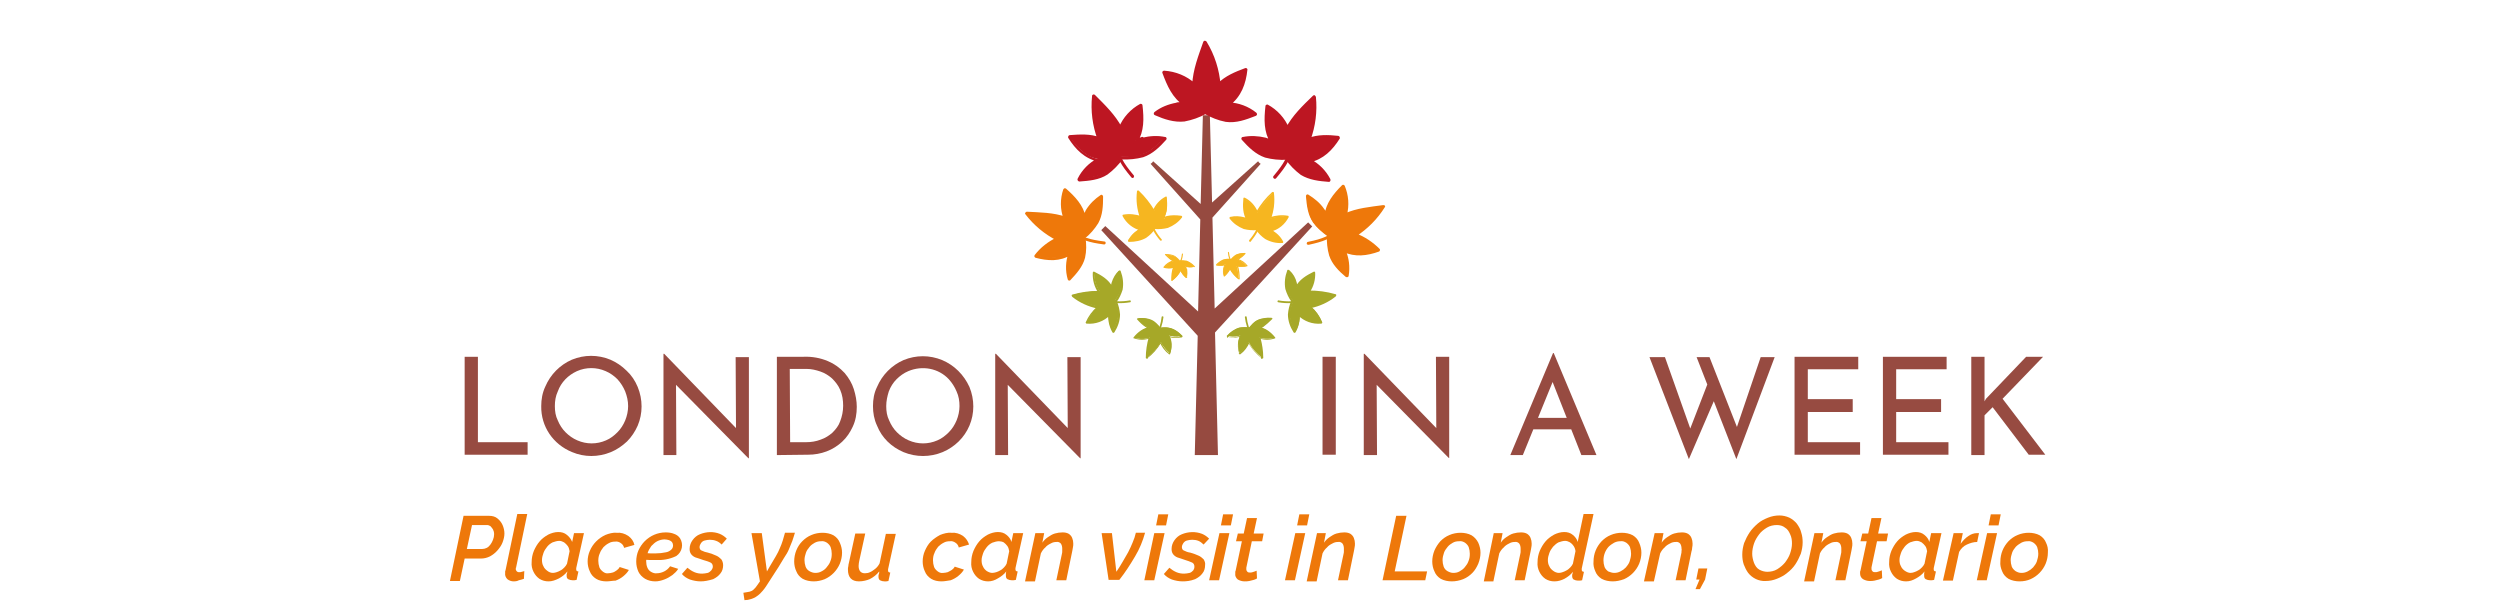 <?xml version="1.0" encoding="utf-8"?>
<!-- Generator: Adobe Illustrator 26.0.1, SVG Export Plug-In . SVG Version: 6.00 Build 0)  -->
<svg version="1.1" id="Camada_1" xmlns="http://www.w3.org/2000/svg" xmlns:xlink="http://www.w3.org/1999/xlink" x="0px" y="0px"
	 viewBox="0 0 679 165.2" style="enable-background:new 0 0 679 165.2;" xml:space="preserve">
<style type="text/css">
	.st0{fill:#964A40;}
	.st1{fill:#EE780A;}
	.st2{fill:#BD1622;}
	.st3{fill:#F6B620;}
	.st4{fill:#A6A828;}
	.st5{fill:#974B41;}
</style>
<g id="logo">
	<polygon class="st0" points="356.4,61.5 355.8,60.9 355.8,60.9 355.3,60.4 329.9,83.8 329.3,59.1 342.4,44.5 342,44.2 342,44.2 
		341.7,43.8 329.2,55 328.6,31.3 326.7,31.3 326.1,55.4 313.2,43.8 312.9,44.2 312.9,44.2 312.5,44.5 326,59.6 325.4,84.6 
		300.2,61.4 299.7,61.9 299.7,61.9 299.1,62.5 325.3,91.2 324.5,123.6 327.5,123.6 330.8,123.6 330,90.3 	"/>
	<path class="st1" d="M295.3,57.2c-0.3,0.6-0.6,1.2-0.8,1.8c-0.2-1.2-0.7-2.3-1.3-3.3c-1.1-1.6-2.4-3-3.9-4.2l-0.1-0.1
		c-0.7,2.1-0.8,4.4-0.4,6.6c0.1,0.4,0.3,0.8,0.4,1.2c-0.4-0.1-0.8-0.3-1.2-0.4c-2.7-0.8-7.2-0.9-9.3-1c2.1,2.8,4.7,5.1,7.8,6.7
		l0.6,0.3c-0.5,0.2-1,0.4-1.5,0.7c-1.6,1.1-3,2.3-4.2,3.8l-0.1,0.1c2.1,0.7,4.4,0.9,6.7,0.4c0.9-0.2,1.8-0.6,2.6-1.1
		c-0.2,0.4-0.3,0.9-0.4,1.4c-0.4,1.9-0.3,3.8,0.2,5.6l0.1-0.1c1.2-1.1,2.2-2.4,3-3.8c0.7-1.4,1.1-2.9,1.1-4.4c0-1-0.1-2-0.2-3l0,0
		c0.8-0.7,1.5-1.4,2.2-2.1c1-1.1,1.8-2.5,2.2-4c0.3-1.6,0.5-3.2,0.4-4.8v-0.2C297.6,54.3,296.3,55.6,295.3,57.2z"/>
	<path class="st1" d="M294.9,57.1c-0.3,0.6-0.5,1.2-0.8,1.8l0.8,0.1c-0.7-3.3-2.9-5.6-5.4-7.8c-0.2-0.1-0.5-0.1-0.6,0.1
		c0,0,0,0.1-0.1,0.1c-0.9,2.6-0.9,5.5,0.1,8.1l0.6-0.6c-3.4-1.2-7.1-1.2-10.6-1.4c-0.2,0-0.4,0.2-0.5,0.4c0,0.1,0,0.2,0.1,0.3
		c2.3,3,5.2,5.4,8.5,7.1v-0.8c-2.3,1.1-4.4,2.7-6,4.8c-0.1,0.2-0.1,0.5,0.1,0.6c0,0,0.1,0,0.1,0.1c3.4,0.9,6.7,1.1,9.7-0.8l-0.7-0.5
		c-0.8,2.3-0.9,4.8-0.2,7.2c0.1,0.2,0.3,0.4,0.5,0.3c0.1,0,0.2-0.1,0.2-0.1c1.7-1.8,3.4-3.7,4-6.1c0.4-1.8,0.4-3.7,0.1-5.6
		c0-0.3-0.5-0.4-0.7-0.3l0,0l0.7,0.4h-0.9c0.1,0.3,0.5,0.5,0.7,0.3c1.5-1.2,2.7-2.6,3.7-4.2c1.2-2.2,1.3-4.7,1.3-7.2
		c0-0.2-0.2-0.5-0.4-0.5c-0.1,0-0.2,0-0.3,0.1C297.4,54,296,55.3,294.9,57.1c-0.2,0.4,0.5,0.9,0.8,0.4c1-1.6,2.3-2.9,3.9-3.8
		l-0.7-0.4c0.2,2.2-0.2,4.5-1,6.6c-0.9,1.6-2.2,3-3.6,4.2l0.7,0.3l0,0c-0.1-0.5-0.8-0.5-0.9,0l0,0c0,0.2,0.2,0.5,0.4,0.5
		c0.1,0,0.2,0,0.3-0.1l0,0l-0.7-0.3c0.3,1.9,0.2,3.7-0.2,5.6c-0.8,2.1-2.1,4-3.8,5.5l0.8,0.2c-0.7-2.2-0.6-4.5,0.2-6.7
		c0.1-0.2,0-0.5-0.3-0.6c-0.1,0-0.3,0-0.4,0.1c-2.8,1.7-5.9,1.5-8.9,0.7l0.2,0.7c1.5-1.9,3.4-3.5,5.6-4.5c0.2-0.1,0.3-0.4,0.2-0.6
		c0-0.1-0.1-0.2-0.2-0.2c-3.2-1.7-6-4-8.1-6.9l-0.4,0.7c3.5,0.1,7.1,0.2,10.4,1.3c0.2,0.1,0.5,0,0.6-0.2c0-0.1,0-0.2,0-0.3
		c-0.9-2.4-0.9-5-0.1-7.5L289,52c2.3,2,4.5,4.2,5.1,7.3c0.1,0.4,0.7,0.5,0.8,0.1c0.2-0.6,0.5-1.2,0.8-1.8
		C296,56.9,295.1,56.6,294.9,57.1z"/>
	<path class="st1" d="M290.3,63.3c4.1,2,5.1,2.5,9.6,3.1c0.2,0,0.4-0.2,0.4-0.4c0-0.2-0.1-0.4-0.3-0.4c-4.5-0.6-5.3-1-9.4-3
		C290.2,62.3,289.8,63.1,290.3,63.3L290.3,63.3z"/>
	<path class="st2" d="M310.3,37.6c-0.7,0.2-1.3,0.5-1.9,0.8c0.7-1.1,1.1-2.2,1.4-3.5c0.3-2,0.3-4.1,0-6.1v-0.2
		c-2.1,1.2-3.8,2.9-5,4.9c-0.2,0.4-0.4,0.8-0.6,1.3c-0.2-0.4-0.4-0.8-0.6-1.2c-1.6-2.6-5-5.9-6.6-7.5c-0.4,3.7,0,7.4,1.2,10.9
		c0.1,0.2,0.2,0.4,0.2,0.6c-0.6-0.2-1.1-0.4-1.7-0.5c-2-0.3-4-0.3-6-0.1h-0.2c1.2,2.1,2.9,3.9,4.9,5.2c0.9,0.5,1.9,0.8,2.9,1
		c-0.5,0.2-0.9,0.5-1.3,0.7c-1.6,1.2-3,2.7-3.9,4.6h0.1c1.7,0,3.4-0.3,5.1-0.8c1.6-0.5,3-1.5,4.1-2.7c0.7-0.8,1.4-1.6,2.1-2.5l0,0
		c1.1,0.1,2.2,0.1,3.2,0c1.7-0.2,3.3-0.7,4.7-1.6c1.4-1,2.7-2.2,3.8-3.5l0.1-0.1C314.3,37,312.3,37.1,310.3,37.6z"/>
	<path class="st2" d="M310.1,37.2c-0.6,0.2-1.3,0.5-1.8,0.8l0.6,0.7c1.9-3.1,1.8-6.5,1.4-10.1c0-0.3-0.3-0.4-0.5-0.4h-0.1
		c-2.6,1.4-4.7,3.7-5.8,6.4h0.8c-1.8-3.4-4.6-6.1-7.3-8.8c-0.2-0.2-0.5-0.2-0.7,0c-0.1,0.1-0.1,0.2-0.1,0.3c-0.4,4,0.1,8,1.5,11.8
		l0.6-0.6c-2.6-1-5.4-0.8-8.2-0.6c-0.3,0.1-0.4,0.3-0.4,0.6v0.1c2,3.2,4.5,5.7,8.2,6.5l-0.2-0.9c-2.3,1.2-4.2,3.1-5.4,5.5
		c-0.1,0.2-0.1,0.5,0.2,0.7c0.1,0.1,0.2,0.1,0.3,0.1c2.6-0.2,5.3-0.4,7.6-1.9c1.6-1.2,3-2.6,4.2-4.3c0.2-0.3,0-0.7-0.3-0.7l0,0
		l0.3,0.8l0,0l-0.7-0.6l0,0c-0.1,0.2-0.1,0.5,0.1,0.6c0.1,0,0.1,0.1,0.2,0.1c2,0.1,4-0.1,5.9-0.6c2.6-0.9,4.5-2.8,6.2-4.7
		c0.2-0.2,0.2-0.5,0-0.7c-0.1-0.1-0.2-0.1-0.3-0.1c-2-0.4-4.1-0.3-6.1,0.2c-0.6,0.2-0.4,1.1,0.2,0.9c1.9-0.5,3.9-0.6,5.9-0.2
		l-0.3-0.8c-1.6,1.8-3.3,3.6-5.6,4.4c-1.9,0.6-3.9,0.8-5.9,0.7l0.3,0.7l0,0c0.2-0.4-0.3-1-0.7-0.6l0,0c-0.2,0.2-0.2,0.5,0,0.7
		c0.1,0.1,0.2,0.1,0.3,0.1l0,0l-0.4-0.7c-1.1,1.6-2.6,3.1-4.2,4.2c-2.1,1.2-4.6,1.4-6.9,1.6l0.5,0.7c1.1-2.2,2.8-4,5-5.1
		c0.2-0.1,0.3-0.4,0.2-0.6c-0.1-0.1-0.2-0.2-0.4-0.2c-3.4-0.7-5.7-3.1-7.5-5.9l-0.3,0.7c2.6-0.2,5.2-0.4,7.7,0.5
		c0.4,0.2,0.7-0.3,0.6-0.6c-1.3-3.6-1.8-7.5-1.4-11.3l-0.8,0.3c2.6,2.6,5.4,5.3,7.2,8.6c0.1,0.2,0.4,0.3,0.6,0.2
		c0.1,0,0.2-0.1,0.2-0.2c1.1-2.5,3-4.6,5.4-5.9l-0.7-0.3c0.4,3.3,0.5,6.5-1.3,9.4c-0.2,0.4,0.2,0.9,0.6,0.7c0.6-0.3,1.2-0.6,1.9-0.8
		C311.1,37.8,310.6,37,310.1,37.2z"/>
	<path class="st2" d="M302,38.8c1.8,4.6,2.2,5.7,5.3,9.4c0.2,0.2,0.5,0.2,0.6,0s0.2-0.4,0-0.6c-3.1-3.7-3.4-4.7-5.2-9.2
		C302.6,37.8,301.8,38.2,302,38.8L302,38.8z"/>
	<path class="st3" d="M317,59c-0.4,0.1-0.8,0.3-1.1,0.5c0.4-0.6,0.7-1.3,0.9-2.1c0.2-1.2,0.2-2.4,0-3.7v-0.1
		c-1.3,0.7-2.3,1.7-3.1,2.9c-0.1,0.2-0.2,0.5-0.3,0.8c-0.1-0.2-0.2-0.5-0.4-0.7c-1.1-1.7-2.4-3.2-3.9-4.6c-0.3,2.2-0.1,4.4,0.6,6.5
		c0,0.1,0.1,0.3,0.1,0.4c-0.3-0.1-0.7-0.3-1-0.3c-1.2-0.2-2.4-0.2-3.6-0.1h-0.1c0.7,1.3,1.7,2.4,2.9,3.1c0.5,0.3,1.1,0.5,1.7,0.6
		c-0.3,0.1-0.6,0.3-0.8,0.4c-1,0.7-1.8,1.6-2.4,2.7h0.1c1,0,2.1-0.2,3.1-0.4c0.9-0.3,1.8-0.8,2.5-1.5c0.4-0.5,0.9-1,1.3-1.5l0,0
		c0.7,0,1.3,0,2,0c1-0.1,1.9-0.4,2.8-0.9c0.8-0.6,1.6-1.3,2.3-2.1l0.1-0.1C319.4,58.6,318.2,58.7,317,59z"/>
	<path class="st3" d="M316.8,58.7c-0.4,0.1-0.8,0.3-1.1,0.5l0.3,0.4c1.1-1.9,1.1-3.9,0.9-6c0-0.2-0.2-0.3-0.3-0.2l0,0
		c-1.6,0.8-2.8,2.2-3.5,3.8h0.5c-1.2-2-2.6-3.8-4.3-5.4c-0.1-0.1-0.3-0.1-0.4,0c-0.1,0-0.1,0.1-0.1,0.2c-0.3,2.4,0,4.8,0.8,7.1
		l0.4-0.4c-1.6-0.5-3.2-0.7-4.9-0.4c-0.2,0-0.3,0.2-0.2,0.3c0,0,0,0,0,0.1c1,1.9,2.8,3.4,4.9,3.9l-0.1-0.5c-1.4,0.7-2.6,1.8-3.3,3.2
		c-0.1,0.1,0,0.3,0.1,0.4c0.1,0,0.1,0,0.2,0c1.6,0,3.2-0.3,4.6-1.1c1-0.7,1.8-1.5,2.5-2.5c0.1-0.2,0-0.4-0.2-0.4l0,0l0.2,0.5l0,0
		l-0.4-0.4l0,0c-0.1,0.2,0,0.4,0.2,0.4c1.2,0.1,2.4,0,3.6-0.3c1.5-0.6,2.8-1.5,3.8-2.8c0.1-0.1,0.1-0.3,0-0.4c0,0-0.1-0.1-0.2-0.1
		C319.3,58.4,318.1,58.4,316.8,58.7c-0.3,0.1-0.2,0.6,0.1,0.5c1.1-0.3,2.3-0.3,3.5,0l-0.1-0.5c-0.9,1.1-2.1,2-3.4,2.6
		c-1.2,0.3-2.4,0.5-3.6,0.3l0.2,0.4l0,0c0.1-0.3-0.2-0.6-0.4-0.4l0,0c-0.1,0.1-0.1,0.3,0,0.4c0,0,0.1,0.1,0.2,0.1l0,0l-0.2-0.4
		c-0.7,1-1.6,1.8-2.6,2.5c-1.3,0.6-2.7,0.9-4.2,0.9l0.3,0.4c0.7-1.3,1.7-2.4,3.1-3c0.1-0.1,0.2-0.2,0.1-0.4c0-0.1-0.1-0.1-0.2-0.2
		c-1.9-0.5-3.5-1.9-4.4-3.6l-0.2,0.4c1.5-0.2,3.1-0.1,4.6,0.4c0.1,0,0.3,0,0.4-0.2c0-0.1,0-0.1,0-0.2c-0.7-2.2-1-4.5-0.7-6.8
		l-0.5,0.2c1.7,1.5,3.1,3.3,4.2,5.2c0.1,0.1,0.2,0.2,0.4,0.1c0.1,0,0.1-0.1,0.1-0.1c0.7-1.5,1.8-2.7,3.3-3.5l-0.4-0.2
		c0.2,2,0.2,3.9-0.9,5.6c-0.1,0.2,0.1,0.5,0.3,0.4c0.4-0.2,0.7-0.4,1.1-0.5C317.4,59.1,317.2,58.6,316.8,58.7z"/>
	<path class="st3" d="M312,59.6c0.6,2.1,1.6,4,3.1,5.7c0.1,0.1,0.3,0.1,0.4,0s0.1-0.2,0-0.3c-1.4-1.6-2.4-3.5-3-5.5
		C312.4,59,311.9,59.3,312,59.6L312,59.6z"/>
	<path class="st4" d="M302.2,76.8c-0.1,0.4-0.2,0.9-0.2,1.3c-0.3-0.7-0.8-1.4-1.4-1.9c-1-0.8-2.1-1.5-3.3-2.1l-0.1-0.1
		c-0.1,1.5,0.3,3.1,1,4.4c0.2,0.3,0.3,0.5,0.5,0.7c-0.3,0-0.6,0-0.9,0c-2.1,0.1-4.3,0.4-6.4,1c1.9,1.5,4,2.5,6.4,3.1l0.4,0.1
		c-0.3,0.2-0.6,0.5-0.9,0.8c-0.8,1-1.5,2.1-2.1,3.3l-0.1,0.1c1.5,0.1,3.1-0.2,4.5-0.9c0.6-0.3,1.1-0.7,1.5-1.2c0,0.3-0.1,0.7,0,1
		c0.1,1.3,0.5,2.5,1.1,3.6v-0.1c0.6-0.9,1-1.9,1.3-3c0.3-1,0.3-2.1,0-3.2c-0.2-0.7-0.4-1.3-0.7-2l0,0c0.4-0.6,0.8-1.2,1.1-1.8
		c0.5-1,0.7-2,0.7-3.1c-0.1-1.1-0.3-2.2-0.6-3.3v-0.1C303.2,74.5,302.6,75.6,302.2,76.8z"/>
	<path class="st4" d="M301.9,76.8c-0.1,0.4-0.2,0.9-0.2,1.3l0.5-0.1c-1.1-2.1-3-3.2-5-4.2c-0.2-0.1-0.3,0-0.4,0.2c0,0,0,0,0,0.1
		c-0.1,1.9,0.4,3.8,1.5,5.4l0.3-0.5c-2.5,0-4.9,0.3-7.3,1c-0.2,0-0.3,0.2-0.2,0.4c0,0.1,0.1,0.1,0.1,0.2c2,1.6,4.4,2.7,6.9,3.2
		l-0.1-0.5c-1.4,1.2-2.4,2.6-3.1,4.2c-0.1,0.1,0,0.3,0.2,0.4h0.1c2.3,0.2,4.6-0.6,6.3-2.3l-0.5-0.2c-0.1,1.7,0.3,3.4,1.1,4.8
		c0.1,0.2,0.2,0.2,0.4,0.2c0.1,0,0.1-0.1,0.2-0.2c0.9-1.4,1.5-3.1,1.5-4.8c-0.1-1.3-0.4-2.5-0.9-3.7c-0.1-0.2-0.4-0.2-0.5,0l0,0
		l0.5,0.1l0,0l-0.6,0.2l0,0c0.1,0.2,0.4,0.3,0.5,0.1c0.8-1,1.3-2.2,1.7-3.4c0.3-1.7,0.1-3.4-0.5-5c0-0.2-0.2-0.3-0.4-0.2
		c-0.1,0-0.1,0.1-0.2,0.1C303,74.3,302.3,75.5,301.9,76.8c-0.1,0.4,0.4,0.6,0.5,0.2c0.4-1.2,1-2.3,1.9-3.2l-0.5-0.1
		c0.5,1.5,0.7,3,0.5,4.6c-0.3,1.2-0.9,2.4-1.6,3.4h0.5l0,0c-0.2-0.3-0.6-0.2-0.6,0.2l0,0c0,0.2,0.2,0.3,0.4,0.2
		c0.1,0,0.1-0.1,0.2-0.1l0,0l-0.5-0.1c0.5,1.2,0.8,2.4,0.9,3.7c-0.2,1.5-0.7,3-1.5,4.3h0.5c-0.8-1.3-1.2-2.9-1.1-4.5
		c0-0.2-0.1-0.3-0.3-0.3c-0.1,0-0.2,0-0.3,0.1c-1.6,1.4-3.6,2.2-5.8,2l0.2,0.4c0.6-1.5,1.6-2.9,2.9-4c0.1-0.1,0.2-0.3,0.1-0.4
		c0-0.1-0.1-0.1-0.2-0.1c-2.4-0.5-4.6-1.6-6.6-3.1l-0.1,0.5c2.3-0.7,4.7-1,7.1-1c0.2,0,0.3-0.1,0.3-0.3c0-0.1,0-0.1-0.1-0.2
		c-1-1.4-1.5-3.2-1.4-4.9l-0.4,0.2c1.9,0.9,3.7,2,4.7,3.9c0.1,0.2,0.5,0.2,0.6-0.1c0-0.4,0.1-0.9,0.2-1.3
		C302.6,76.5,302,76.4,301.9,76.8z"/>
	<path class="st4" d="M300,81.8c2.3,0.6,4.6,0.7,6.9,0.3c0.2,0,0.3-0.2,0.2-0.3c0-0.2-0.2-0.3-0.3-0.2l0,0c-2.3,0.4-4.6,0.3-6.8-0.3
		C299.7,81.1,299.6,81.7,300,81.8L300,81.8z"/>
	<path class="st4" d="M311.2,88.6c0.3,0.2,0.6,0.3,0.9,0.4c-0.6,0.1-1.2,0.3-1.7,0.6c-0.8,0.6-1.6,1.2-2.2,2l-0.1,0.1
		c1.1,0.4,2.3,0.5,3.5,0.2c0.2,0,0.4-0.1,0.7-0.2c-0.1,0.2-0.2,0.4-0.2,0.6c-0.4,1.6-0.6,3.3-0.6,4.9c1.5-1.1,2.7-2.4,3.6-4
		c0.1-0.1,0.1-0.2,0.2-0.3c0.1,0.3,0.2,0.6,0.4,0.8c0.6,0.8,1.2,1.6,2,2.2l0.1,0.1c0.4-1.1,0.5-2.3,0.3-3.5c-0.1-0.5-0.3-1-0.6-1.4
		c0.2,0.1,0.5,0.2,0.7,0.2c1,0.2,2,0.2,3-0.1h-0.1c-0.6-0.6-1.3-1.2-2-1.6s-1.5-0.6-2.3-0.7c-0.5,0-1.1,0-1.6,0.1l0,0
		c-0.3-0.4-0.7-0.8-1.1-1.2c-0.6-0.6-1.3-1-2.1-1.2c-0.8-0.2-1.7-0.3-2.6-0.2h-0.1C309.6,87.3,310.3,88,311.2,88.6z"/>
	<path class="st4" d="M311.1,88.8c0.3,0.2,0.6,0.3,0.9,0.4l0.1-0.4c-1.7,0.4-3.1,1.4-4.2,2.8c-0.1,0.1-0.1,0.2,0,0.3c0,0,0,0,0.1,0
		c1.4,0.5,2.9,0.5,4.3,0l-0.3-0.3c-0.5,1.8-0.8,3.7-0.8,5.6c0,0.1,0.1,0.2,0.2,0.2h0.1c1.6-1.2,2.9-2.7,3.9-4.4H315
		c0.6,1.3,1.4,2.4,2.5,3.2c0.1,0.1,0.2,0.1,0.3,0c0,0,0,0,0-0.1c0.6-1.7,0.5-3.5-0.3-5.1l-0.3,0.4c1.2,0.5,2.5,0.5,3.8,0.2
		c0.1,0,0.2-0.2,0.2-0.3c0,0,0-0.1-0.1-0.1c-0.9-1-2-1.7-3.2-2.1c-1-0.2-2-0.2-2.9-0.1c-0.1,0-0.2,0.1-0.2,0.3v0.1l0,0L315,89l0,0
		v0.5l0,0c0.1,0,0.3-0.2,0.1-0.4c-0.6-0.8-1.3-1.5-2.2-2c-1.2-0.6-2.5-0.8-3.8-0.7c-0.1,0-0.2,0.1-0.3,0.2c0,0.1,0,0.1,0,0.1
		C309.5,87.5,310.2,88.2,311.1,88.8c0.2,0.2,0.5-0.2,0.2-0.3c-0.8-0.5-1.5-1.3-2-2.1l-0.2,0.4c1.2-0.1,2.4,0.1,3.5,0.6
		c0.9,0.5,1.6,1.2,2.2,2l0.1-0.4l0,0c-0.2,0.1-0.3,0.4,0,0.5l0,0c0.1,0,0.2-0.1,0.2-0.2v-0.1l0,0l-0.1,0.4c1-0.1,2-0.1,2.9,0.2
		c1.1,0.4,2.1,1.1,2.9,2l0.1-0.4c-1.2,0.3-2.4,0.3-3.5-0.2c-0.1,0-0.3,0-0.3,0.1s0,0.2,0,0.2c0.8,1.5,0.9,3.2,0.3,4.7l0.4-0.1
		c-1-0.8-1.8-1.8-2.4-3c-0.1-0.2-0.3-0.2-0.4,0c-0.9,1.7-2.2,3.1-3.7,4.2l0.4,0.2c0-1.9,0.2-3.7,0.8-5.5c0-0.1,0-0.3-0.1-0.3
		s-0.1,0-0.2,0c-1.3,0.5-2.7,0.5-4,0l0.1,0.3c1-1.3,2.3-2.2,3.9-2.6c0.2,0,0.3-0.4,0.1-0.4c-0.3-0.1-0.6-0.2-0.9-0.4
		C311,88.2,310.8,88.6,311.1,88.8z"/>
	<path class="st4" d="M314.3,91.2c0.9-1.5,1.5-3.3,1.7-5.1c0-0.1-0.1-0.2-0.3-0.2c-0.1,0-0.2,0.1-0.2,0.2c-0.2,1.8-0.7,3.5-1.7,5
		C313.8,91.4,314.2,91.6,314.3,91.2L314.3,91.2z"/>
	<path class="st3" d="M318.1,70.6c0.2,0.1,0.4,0.2,0.6,0.3c-0.4,0.1-0.8,0.2-1.1,0.4c-0.5,0.4-1,0.8-1.4,1.3l0,0
		c0.7,0.2,1.5,0.3,2.2,0.2c0.1,0,0.3-0.1,0.4-0.1c0,0.1-0.1,0.3-0.1,0.4c-0.2,1-0.4,2.1-0.4,3.2c1-0.7,1.8-1.6,2.3-2.6l0.1-0.2
		c0.1,0.2,0.1,0.4,0.2,0.5c0.3,0.6,0.8,1.1,1.3,1.5l0,0c0.3-0.7,0.3-1.5,0.2-2.3c-0.1-0.3-0.2-0.6-0.4-0.9c0.2,0.1,0.3,0.1,0.5,0.2
		c0.6,0.1,1.3,0.1,1.9-0.1l0,0c-0.4-0.4-0.8-0.8-1.3-1.1c-0.5-0.3-1-0.4-1.5-0.4c-0.3,0-0.7,0-1,0.1l0,0c-0.2-0.3-0.5-0.5-0.7-0.8
		c-0.4-0.4-0.9-0.6-1.4-0.8c-0.5-0.1-1.1-0.2-1.6-0.2l0,0C317.2,69.7,317.6,70.2,318.1,70.6z"/>
	<path class="st3" d="M318.1,70.7c0.2,0.1,0.4,0.2,0.6,0.3v-0.3c-1.1,0.3-2,0.9-2.7,1.8c0,0.1,0,0.1,0,0.2l0,0
		c0.9,0.3,1.9,0.3,2.8,0l-0.2-0.2c-0.4,1.2-0.5,2.4-0.5,3.6c0,0.1,0.1,0.2,0.1,0.2h0.1c1-0.8,1.9-1.7,2.5-2.9h-0.3
		c0.4,0.8,0.9,1.5,1.6,2.1c0.1,0,0.1,0,0.2,0l0,0c0.4-1.1,0.3-2.3-0.2-3.3l-0.2,0.2c0.8,0.3,1.6,0.3,2.4,0.1c0.1,0,0.1-0.1,0.1-0.2
		v-0.1c-0.6-0.6-1.3-1.1-2.1-1.4c-0.6-0.1-1.3-0.2-1.9-0.1c-0.1,0-0.1,0.1-0.1,0.2c0,0,0,0,0,0.1l0,0l0.1-0.2l0,0V71l0,0
		c0.1,0,0.2-0.2,0.1-0.2c-0.4-0.5-0.9-0.9-1.4-1.3c-0.8-0.4-1.6-0.5-2.5-0.5c-0.1,0-0.2,0-0.2,0.1v0.1
		C317,69.8,317.5,70.3,318.1,70.7c0.1,0.1,0.3-0.2,0.1-0.3c-0.5-0.3-1-0.8-1.3-1.3l-0.1,0.2c0.8-0.1,1.5,0.1,2.2,0.4
		c0.6,0.3,1.1,0.8,1.5,1.3l0.1-0.2l0,0c-0.1,0-0.1,0.1-0.1,0.2s0.1,0.2,0.1,0.2l0,0l0,0c0.1,0,0.2-0.1,0.2-0.1V71l0,0l-0.1,0.2
		c0.6-0.1,1.3-0.1,1.9,0.1c0.7,0.3,1.3,0.7,1.9,1.3l0.1-0.3c-0.8,0.2-1.6,0.2-2.3-0.1c-0.1-0.1-0.2,0.1-0.2,0.2c0.5,0.9,0.5,2,0.2,3
		l0.2-0.1c-0.7-0.5-1.2-1.2-1.5-2c0-0.1-0.1-0.1-0.2-0.1c0,0-0.1,0-0.1,0.1c-0.6,1.1-1.4,2-2.4,2.7l0.2,0.1c0-1.2,0.2-2.4,0.5-3.5
		c0-0.1,0-0.2-0.1-0.2h-0.1c-0.8,0.3-1.7,0.3-2.5,0l0.1,0.2c0.6-0.8,1.5-1.4,2.5-1.7c0.1,0,0.1-0.1,0.1-0.2c0,0,0-0.1-0.1-0.1
		c-0.2-0.1-0.4-0.2-0.6-0.3C318,70.3,317.9,70.6,318.1,70.7z"/>
	<path class="st3" d="M320.2,72.3c0.6-1,1-2.1,1.1-3.3c0-0.2-0.3-0.2-0.3,0c-0.1,1.1-0.5,2.2-1.1,3.2
		C319.8,72.3,320.1,72.5,320.2,72.3L320.2,72.3z"/>
	<path class="st1" d="M354.9,53.3v0.2c0.1,1.6,0.3,3.2,0.8,4.8c0.5,1.5,1.4,2.8,2.5,3.8c0.8,0.7,1.6,1.3,2.4,1.9l0,0c0,1,0,2,0.1,3
		c0.2,1.6,0.7,3.1,1.5,4.4c0.9,1.3,2.1,2.5,3.3,3.5l0.1,0.1c0.4-1.8,0.3-3.8-0.2-5.6c-0.1-0.5-0.3-0.9-0.6-1.3
		c0.9,0.5,1.8,0.8,2.7,0.9c2.2,0.2,4.5-0.1,6.6-1l-0.1-0.1c-1.3-1.3-2.8-2.5-4.5-3.4c-0.5-0.3-1-0.5-1.6-0.6
		c0.2-0.1,0.4-0.2,0.5-0.3c2.9-1.9,5.3-4.4,7.1-7.4c-2.1,0.3-6.6,0.7-9.2,1.8c-0.4,0.2-0.8,0.3-1.2,0.5c0.1-0.4,0.2-0.8,0.3-1.3
		c0.3-2.2,0-4.5-0.9-6.5l-0.1,0.1c-1.4,1.3-2.6,2.8-3.5,4.5c-0.5,1-0.9,2.2-1,3.4c-0.2-0.6-0.5-1.2-0.9-1.7
		C358.1,55.4,356.6,54.2,354.9,53.3z"/>
	<path class="st1" d="M359.6,56.7c0.4,0.5,0.7,1.1,0.9,1.7l-0.8,0.2c0.4-3.4,2.4-5.9,4.8-8.3c0.2-0.2,0.5-0.1,0.6,0
		c0,0,0,0.1,0.1,0.1c1.1,2.6,1.3,5.4,0.6,8.1l-0.6-0.5c3.3-1.5,6.9-1.8,10.5-2.3c0.2,0,0.5,0.1,0.5,0.3c0,0.1,0,0.2-0.1,0.3
		c-2,3.2-4.7,5.9-7.8,7.9v-0.8c2.4,0.9,4.6,2.4,6.4,4.2c0.2,0.2,0.1,0.4,0,0.6c0,0-0.1,0-0.1,0.1c-3.3,1.2-6.6,1.6-9.8,0.1l0.6-0.6
		c1,2.2,1.3,4.7,0.9,7.1c0,0.2-0.2,0.4-0.5,0.4c-0.1,0-0.2-0.1-0.3-0.1c-1.9-1.6-3.7-3.4-4.5-5.8c-0.5-1.8-0.7-3.6-0.6-5.5
		c0-0.3,0.4-0.5,0.7-0.3l0,0l-0.7,0.4l0,0l0.9-0.1l0,0c0,0.3-0.4,0.6-0.7,0.3c-1.5-1.1-2.9-2.3-4-3.8c-1.4-2.1-1.7-4.6-1.9-7.1
		c0-0.2,0.1-0.5,0.4-0.5c0.1,0,0.2,0,0.3,0.1C357,53.9,358.5,55.1,359.6,56.7c0.3,0.4-0.3,0.9-0.7,0.5c-1.1-1.5-2.6-2.7-4.2-3.5
		l0.7-0.5c0,2.2,0.5,4.5,1.6,6.5c1.1,1.5,2.4,2.9,4,3.9l-0.7,0.3l0,0c0.1-0.5,0.8-0.6,0.9-0.1l0,0c0,0.2-0.1,0.5-0.4,0.5
		c-0.1,0-0.2,0-0.3-0.1l0,0l0.7-0.3c-0.1,1.9,0.1,3.7,0.7,5.5c1,2,2.4,3.8,4.2,5.2l-0.8,0.3c0.5-2.3,0.2-4.6-0.8-6.7
		c-0.2-0.4,0.3-0.7,0.6-0.6c2.9,1.4,6,1,8.9-0.1l-0.1,0.7c-1.7-1.8-3.7-3.1-6-4c-0.2-0.1-0.3-0.3-0.3-0.5c0-0.1,0.1-0.2,0.2-0.2
		c3-1.9,5.6-4.5,7.5-7.5l0.4,0.7c-3.5,0.4-7,0.8-10.3,2.2c-0.2,0.1-0.5,0-0.6-0.2c-0.1-0.1-0.1-0.2,0-0.3c0.7-2.5,0.5-5.1-0.6-7.5
		L365,51c-2.1,2.2-4.1,4.5-4.5,7.7c0,0.4-0.6,0.6-0.8,0.2c-0.3-0.6-0.6-1.2-0.9-1.7C358.5,56.6,359.3,56.2,359.6,56.7z"/>
	<path class="st1" d="M364.7,62.6c-4,2.4-4.8,2.9-9.3,3.9c-0.2,0-0.5-0.1-0.5-0.3c0-0.2,0.1-0.5,0.3-0.5c4.4-0.9,5.2-1.5,9.1-3.8
		C364.8,61.5,365.2,62.3,364.7,62.6z"/>
	<path class="st2" d="M337.6,37.7l0.1,0.1c1.1,1.3,2.4,2.5,3.8,3.5c1.4,0.9,3,1.4,4.6,1.6c1.1,0.1,2.2,0.1,3.2,0l0,0
		c0.6,0.9,1.3,1.7,2.1,2.5c1.2,1.2,2.6,2.1,4.1,2.7c1.7,0.5,3.4,0.7,5.1,0.8h0.2c-0.9-1.8-2.2-3.4-3.9-4.5c-0.4-0.3-0.9-0.5-1.3-0.7
		c1-0.2,2-0.5,2.9-1c2.1-1.3,3.8-3,4.9-5.2h-0.2c-2-0.3-4-0.2-6,0.1c-0.6,0.1-1.2,0.3-1.7,0.5c0.1-0.2,0.2-0.4,0.2-0.6
		c1.2-3.5,1.6-7.2,1.2-10.9c-1.6,1.6-5.1,4.9-6.6,7.5c-0.2,0.4-0.5,0.8-0.6,1.2c-0.2-0.4-0.3-0.9-0.6-1.3c-1.2-2.1-2.9-3.7-5-4.9
		v0.2c-0.3,2-0.3,4.1,0,6.1c0.2,1.2,0.7,2.4,1.4,3.5c-0.6-0.3-1.2-0.6-1.9-0.8C341.7,37.3,339.6,37.2,337.6,37.7z"/>
	<path class="st2" d="M343.8,37.4c0.7,0.2,1.3,0.5,1.9,0.8l-0.6,0.7c-1.9-3.1-1.8-6.5-1.4-10.1c0-0.3,0.3-0.4,0.5-0.4h0.1
		c2.6,1.4,4.7,3.7,5.8,6.4h-0.9c1.8-3.4,4.6-6.1,7.4-8.8c0.2-0.2,0.5-0.2,0.6,0c0.1,0.1,0.1,0.2,0.2,0.3c0.4,4-0.1,8-1.5,11.8
		l-0.6-0.6c2.6-1,5.4-0.9,8.2-0.6c0.3,0.1,0.4,0.3,0.4,0.6v0.1c-2,3.2-4.5,5.7-8.2,6.5l0.2-0.9c2.3,1.2,4.2,3.1,5.4,5.4
		c0.1,0.2,0.1,0.5-0.1,0.7c-0.1,0.1-0.2,0.1-0.3,0.1c-2.6-0.2-5.3-0.5-7.6-1.9c-1.6-1.2-3-2.6-4.2-4.3c-0.2-0.3,0-0.7,0.4-0.7l0,0
		l-0.3,0.8l0,0l0.7-0.6l0,0c0.1,0.3,0,0.7-0.4,0.7c-2,0.1-4-0.1-5.9-0.6c-2.6-0.9-4.5-2.8-6.3-4.8c-0.2-0.2-0.2-0.5,0-0.7
		c0.1-0.1,0.2-0.1,0.3-0.1C339.6,36.8,341.7,36.9,343.8,37.4c0.5,0.2,0.3,1.1-0.3,0.9c-1.9-0.5-3.9-0.6-5.8-0.2l0.3-0.8
		c1.6,1.8,3.3,3.6,5.6,4.4c1.9,0.6,3.9,0.8,5.9,0.7l-0.4,0.7l0,0c-0.2-0.4,0.3-1,0.7-0.6l0,0c0.2,0.2,0.2,0.5,0,0.7
		c-0.1,0.1-0.2,0.1-0.3,0.1l0,0l0.4-0.7c1.1,1.7,2.6,3.1,4.2,4.2c2.1,1.2,4.6,1.4,6.9,1.6l-0.5,0.7c-1.1-2.2-2.8-4-5-5.1
		c-0.2-0.1-0.3-0.4-0.2-0.7c0.1-0.1,0.2-0.2,0.3-0.2c3.4-0.7,5.7-3.1,7.5-5.9l0.3,0.7c-2.6-0.4-5.2-0.2-7.7,0.5
		c-0.2,0.1-0.5-0.1-0.6-0.3c0-0.1,0-0.2,0-0.3c1.3-3.6,1.8-7.5,1.4-11.3l0.8,0.3c-2.6,2.6-5.4,5.3-7.2,8.6c-0.1,0.2-0.4,0.3-0.6,0.2
		c-0.1,0-0.2-0.1-0.2-0.2c-1.1-2.5-3-4.6-5.4-5.9l0.6-0.3c-0.4,3.3-0.5,6.5,1.3,9.4c0.2,0.4-0.2,0.9-0.6,0.7
		c-0.6-0.3-1.2-0.6-1.9-0.8C342.8,38.1,343.2,37.2,343.8,37.4z"/>
	<path class="st2" d="M351.9,39c-1.8,4.6-2.1,5.6-5.3,9.4c-0.4,0.5-1.1-0.2-0.7-0.6c3.1-3.7,3.4-4.7,5.2-9.2
		C351.3,38,352,38.4,351.9,39z"/>
	<path class="st2" d="M314,30.8l0.1,0.1c1.6,0.8,3.4,1.3,5.2,1.6c1.7,0.2,3.5,0,5.1-0.6c1.1-0.4,2.1-0.9,3.1-1.4l0,0
		c1.6,0.8,2,1.1,3.1,1.5c1.6,0.6,3.4,0.9,5.1,0.7c1.8-0.3,3.5-0.8,5.2-1.5l0.2-0.1c-1.7-1.3-3.6-2.2-5.7-2.6
		c-0.5-0.1-1.1-0.1-1.6-0.1c0.9-0.6,1.7-1.4,2.3-2.3c1.4-2.1,2.2-4.6,2.4-7.1h-0.2c-2,0.6-3.9,1.6-5.7,2.8c-0.5,0.4-1,0.8-1.4,1.3
		c0-0.2,0-0.5-0.1-0.7c-0.4-3.9-1.7-7.6-3.7-10.9c-0.8,2.3-2.6,7-2.9,10.1c-0.1,0.5-0.1,0.9-0.1,1.4c-0.3-0.3-0.7-0.6-1.1-0.9
		c-2.1-1.4-4.5-2.2-7-2.4l0.1,0.2c0.6,2,1.5,4,2.7,5.8c0.8,1.1,1.7,2,2.9,2.7c-0.7-0.1-1.4-0.1-2.2,0
		C317.6,28.6,315.7,29.5,314,30.8z"/>
	<path class="st2" d="M319.7,27.8c0.7-0.1,1.4-0.1,2.1,0l-0.2,0.9c-3.2-2.1-4.6-5.4-5.9-8.9c-0.1-0.3,0.1-0.5,0.4-0.6h0.1
		c3.1,0.2,6.1,1.4,8.4,3.5l-0.8,0.3c0.2-4.1,1.7-7.9,3-11.6c0.1-0.3,0.4-0.4,0.6-0.3c0.1,0,0.2,0.1,0.3,0.2
		c2.2,3.6,3.5,7.7,3.8,11.8l-0.8-0.4c2.1-2.1,4.8-3.2,7.5-4.2c0.3-0.1,0.5,0.1,0.6,0.3v0.1c-0.4,3.9-1.7,7.4-4.9,9.8l-0.2-0.9
		c2.7,0.1,5.4,1.1,7.5,2.8c0.2,0.2,0.3,0.5,0.1,0.7c-0.1,0.1-0.2,0.2-0.3,0.2c-2.6,1-5.2,2-8.1,1.6c-2.1-0.4-4-1.2-5.8-2.2
		c-0.2-0.1-0.3-0.5-0.2-0.7c0-0.1,0.1-0.1,0.2-0.2l0,0l0.1,0.9l0,0l0.4-0.9l0,0c0.2,0.1,0.3,0.4,0.2,0.7c0,0.1-0.1,0.1-0.2,0.2
		c-1.8,1-3.8,1.7-5.9,2.1c-2.8,0.3-5.5-0.6-8-1.7c-0.3-0.1-0.4-0.4-0.3-0.6c0-0.1,0.1-0.2,0.2-0.3c1.7-1.3,3.7-2.1,5.9-2.5
		c0.6-0.1,0.9,0.8,0.2,0.9c-2,0.4-4,1.2-5.6,2.4l-0.1-0.9c2.3,1,4.7,1.9,7.3,1.7c2.1-0.3,4.1-1,5.9-2v0.9l0,0
		c-0.4-0.3-0.2-1.1,0.4-0.9l0,0c0.3,0.1,0.4,0.4,0.3,0.6c0,0.1-0.1,0.2-0.2,0.3l0,0v-0.8c1.8,1.1,3.8,1.8,5.9,2.1
		c2.5,0.2,5-0.7,7.3-1.6l-0.1,0.9c-2-1.6-4.5-2.5-7.1-2.6c-0.3,0-0.5-0.3-0.5-0.5s0.1-0.3,0.2-0.4c2.9-2.1,4-5.4,4.4-8.9l0.6,0.5
		c-2.6,0.9-5.1,1.9-7.1,4c-0.2,0.2-0.5,0.2-0.7,0c-0.1-0.1-0.1-0.2-0.1-0.3c-0.4-4-1.6-7.9-3.7-11.3l0.9-0.1
		c-1.4,3.7-2.8,7.4-3,11.4c0,0.3-0.2,0.5-0.5,0.5c-0.1,0-0.2-0.1-0.3-0.1c-2.1-1.9-4.9-3.1-7.7-3.3l0.5-0.6c1.1,3.3,2.5,6.4,5.4,8.4
		c0.4,0.2,0.3,0.9-0.2,0.9c-0.7-0.1-1.4-0.1-2.1,0C319.1,28.9,319.1,27.9,319.7,27.8z"/>
	<path class="st3" d="M334.2,59.2L334.2,59.2c0.7,0.9,1.5,1.5,2.4,2.1c0.8,0.5,1.8,0.8,2.8,0.9c0.6,0,1.3,0,2,0l0,0
		c0.4,0.5,0.8,1,1.2,1.5c0.7,0.7,1.6,1.2,2.5,1.6c1,0.3,2,0.4,3.1,0.4h0.1c-0.6-1.1-1.4-2-2.3-2.7c-0.3-0.2-0.5-0.3-0.8-0.4
		c0.6-0.1,1.2-0.3,1.7-0.6c1.2-0.8,2.2-1.9,2.9-3.1h-0.1c-1.2-0.1-2.4-0.1-3.6,0.1c-0.3,0.1-0.7,0.2-1,0.3c0.1-0.1,0.1-0.2,0.1-0.4
		c0.7-2.1,0.9-4.3,0.6-6.5c-1.5,1.4-2.8,2.9-3.9,4.6c-0.1,0.2-0.3,0.5-0.4,0.7c-0.1-0.3-0.2-0.5-0.4-0.8c-0.7-1.2-1.8-2.2-3.1-2.9
		l0,0c-0.2,1.2-0.2,2.4,0,3.7c0.2,0.7,0.4,1.4,0.9,2.1c-0.4-0.2-0.7-0.4-1.1-0.5C336.6,58.9,335.4,58.9,334.2,59.2z"/>
	<path class="st3" d="M337.9,59c0.4,0.1,0.8,0.3,1.1,0.5l-0.4,0.4c-1.1-1.9-1.1-3.9-0.9-6c0-0.2,0.2-0.3,0.3-0.2c0,0,0,0,0.1,0
		c1.6,0.8,2.8,2.2,3.5,3.8h-0.4c1.2-2,2.6-3.8,4.3-5.3c0.1-0.1,0.3-0.1,0.4,0c0.1,0,0.1,0.1,0.1,0.2c0.3,2.4,0,4.8-0.8,7l-0.3-0.4
		c1.6-0.5,3.2-0.7,4.9-0.4c0.2,0,0.2,0.2,0.2,0.3c0,0,0,0,0,0.1c-1,1.9-2.7,3.4-4.9,3.9l0.1-0.5c1.4,0.7,2.6,1.8,3.3,3.2
		c0.1,0.1,0,0.3-0.1,0.4c-0.1,0-0.1,0-0.2,0c-1.6,0.1-3.2-0.3-4.6-1.1c-1-0.7-1.8-1.5-2.5-2.5c-0.1-0.2,0-0.4,0.2-0.4l0,0l-0.1,0.5
		l0,0l0.4-0.4l0,0c0.1,0.2,0,0.4-0.2,0.4c-1.2,0.1-2.4,0-3.6-0.3c-1.5-0.6-2.8-1.5-3.8-2.8c-0.1-0.1-0.1-0.3,0-0.4
		c0-0.1,0.1-0.1,0.2-0.1C335.4,58.6,336.7,58.7,337.9,59c0.3,0,0.2,0.6-0.1,0.5c-1.2-0.3-2.3-0.3-3.5,0l0.1-0.5
		c0.9,1.1,2.1,2,3.4,2.6c1.1,0.3,2.3,0.5,3.5,0.3l-0.2,0.4l0,0c-0.1-0.2,0.2-0.6,0.4-0.4l0,0c0.1,0.1,0.1,0.3,0,0.4
		c0,0.1-0.1,0.1-0.2,0.1l0,0l0.2-0.4c0.7,1,1.6,1.8,2.6,2.5c1.3,0.6,2.7,0.9,4.2,0.9l-0.3,0.4c-0.7-1.3-1.7-2.3-3-3
		c-0.1-0.1-0.2-0.2-0.1-0.4c0-0.1,0.1-0.1,0.2-0.2c1.9-0.5,3.5-1.8,4.4-3.6l0.2,0.4c-1.5-0.2-3.1-0.1-4.6,0.4
		c-0.2,0.1-0.4-0.2-0.4-0.4c0.7-2.2,1-4.5,0.7-6.8l0.5,0.2c-1.7,1.5-3.1,3.3-4.2,5.2c-0.1,0.1-0.2,0.2-0.4,0.1
		c-0.1,0-0.1-0.1-0.1-0.1c-0.7-1.5-1.8-2.7-3.3-3.5l0.4-0.2c-0.2,2-0.2,3.9,0.9,5.6c0.1,0.2-0.1,0.5-0.4,0.4
		c-0.4-0.2-0.7-0.4-1.1-0.5C337.3,59.4,337.6,58.9,337.9,59z"/>
	<path class="st3" d="M342.8,59.9c-0.6,2.1-1.7,4-3.1,5.7c-0.2,0.3-0.6-0.1-0.4-0.4c1.4-1.6,2.4-3.5,3-5.5
		C342.4,59.3,342.9,59.5,342.8,59.9L342.8,59.9z"/>
	<path class="st4" d="M350,73.5L350,73.5c-0.3,1.2-0.5,2.3-0.6,3.4c0,1.1,0.2,2.1,0.7,3.1c0.3,0.6,0.7,1.2,1.1,1.8l0,0
		c-0.3,0.7-0.5,1.3-0.7,2c-0.3,1-0.3,2.1,0,3.2s0.7,2.1,1.3,3v0.1c0.7-1.1,1.1-2.4,1.2-3.7c0-0.3,0-0.7,0-1c0.4,0.5,1,0.9,1.5,1.2
		c1.4,0.7,2.9,1,4.5,0.9v-0.1c-0.5-1.2-1.2-2.3-2.1-3.3c-0.3-0.3-0.6-0.5-0.9-0.8l0.4-0.1c2.3-0.5,4.5-1.6,6.3-3.1
		c-2.1-0.6-4.2-0.9-6.4-1c-0.3,0-0.6,0-0.9,0c0.2-0.2,0.4-0.5,0.5-0.7c0.7-1.4,1.1-2.9,1-4.4l-0.1,0.1c-1.2,0.5-2.3,1.2-3.3,2.1
		c-0.6,0.5-1.1,1.2-1.4,1.9c0-0.4-0.1-0.9-0.2-1.3C351.7,75.5,351,74.4,350,73.5z"/>
	<path class="st4" d="M352.2,76.8c0.1,0.4,0.2,0.9,0.2,1.3l-0.6-0.1c1.1-2.1,3-3.2,5-4.2c0.2-0.1,0.3,0,0.4,0.2l0,0
		c0.1,1.9-0.4,3.8-1.5,5.4l-0.3-0.5c2.5,0,4.9,0.3,7.3,1c0.2,0,0.3,0.2,0.2,0.4c0,0.1-0.1,0.1-0.1,0.2c-2,1.6-4.4,2.7-6.9,3.2
		l0.1-0.5c1.4,1.2,2.4,2.6,3.1,4.3c0.1,0.1,0,0.3-0.2,0.4h-0.1c-2.3,0.2-4.6-0.6-6.3-2.3l0.5-0.2c0.1,1.7-0.3,3.4-1.1,4.8
		c-0.1,0.2-0.2,0.2-0.4,0.2c-0.1,0-0.1-0.1-0.2-0.2c-0.9-1.4-1.5-3.1-1.5-4.8c0.1-1.3,0.4-2.5,0.9-3.7c0.1-0.2,0.4-0.2,0.5,0l0,0
		l-0.5,0.1l0,0l0.6,0.2l0,0c-0.1,0.2-0.3,0.2-0.4,0.1c0,0-0.1,0-0.1-0.1c-0.8-1.1-1.3-2.2-1.7-3.5c-0.3-1.7-0.1-3.4,0.5-5
		c0-0.2,0.2-0.3,0.4-0.2c0.1,0,0.1,0.1,0.2,0.1C351.2,74.3,351.9,75.5,352.2,76.8c0.1,0.3-0.5,0.5-0.6,0.2c-0.4-1.2-1-2.3-1.9-3.2
		l0.5-0.1c-0.5,1.5-0.7,3-0.5,4.6c0.3,1.2,0.9,2.4,1.6,3.4h-0.5l0,0c0.1-0.3,0.6-0.2,0.6,0.2l0,0c0,0.2-0.2,0.3-0.4,0.2
		c-0.1,0-0.1-0.1-0.2-0.1l0,0l0.5-0.1c-0.5,1.2-0.8,2.4-0.9,3.7c0.2,1.5,0.7,3,1.5,4.3h-0.6c0.8-1.3,1.2-2.9,1.1-4.5
		c0-0.3,0.4-0.4,0.5-0.2c1.6,1.4,3.6,2.2,5.8,2l-0.2,0.4c-0.6-1.5-1.6-2.9-2.9-4c-0.1-0.1-0.2-0.3-0.1-0.4c0-0.1,0.1-0.1,0.2-0.1
		c2.4-0.5,4.7-1.5,6.6-3l0.1,0.5c-2.3-0.7-4.7-1-7.1-1c-0.1,0.1-0.3,0-0.4-0.1s0-0.3,0.1-0.4c1-1.4,1.5-3.2,1.4-4.9l0.4,0.2
		c-1.9,0.9-3.7,2-4.7,3.9c-0.1,0.2-0.6,0.2-0.6-0.1c0-0.4-0.1-0.9-0.2-1.3C351.6,76.5,352.2,76.4,352.2,76.8z"/>
	<path class="st4" d="M354.1,81.8c-2.3,0.6-4.6,0.7-6.9,0.3c-0.2,0-0.3-0.2-0.2-0.3c0-0.2,0.2-0.3,0.3-0.2l0,0
		c2.3,0.4,4.6,0.3,6.8-0.3C354.4,81.1,354.5,81.7,354.1,81.8z"/>
	<path class="st4" d="M345,86.4L345,86.4c-0.9,0-1.8,0.1-2.6,0.2c-0.8,0.2-1.5,0.6-2.1,1.2c-0.4,0.4-0.7,0.8-1.1,1.2l0,0
		c-0.5-0.1-1.1-0.1-1.6-0.1c-0.8,0-1.6,0.2-2.3,0.7c-0.7,0.4-1.4,1-2,1.6l0,0c1,0.3,2,0.3,3,0.1c0.2-0.1,0.5-0.1,0.7-0.2
		c-0.3,0.4-0.5,0.9-0.6,1.4c-0.2,1.2-0.1,2.4,0.3,3.5l0.1-0.1c0.8-0.6,1.4-1.4,2-2.2c0.2-0.3,0.3-0.5,0.4-0.8l0.1,0.3
		c0.9,1.6,2.1,2.9,3.6,4c0-1.7-0.2-3.3-0.6-4.9c-0.1-0.2-0.1-0.4-0.2-0.6c0.2,0.1,0.4,0.2,0.6,0.2c1.2,0.2,2.4,0.2,3.5-0.2l-0.1-0.1
		c-0.7-0.8-1.4-1.4-2.2-2c-0.6-0.3-1.2-0.5-1.8-0.5c0.3-0.1,0.6-0.2,0.9-0.4C343.8,88,344.5,87.3,345,86.4z"/>
	<path class="st4" d="M343.1,88.8c-0.3,0.2-0.6,0.3-0.9,0.4l-0.1-0.4c1.7,0.4,3.1,1.4,4.2,2.8c0.1,0.1,0.1,0.3,0,0.3l0,0
		c-1.4,0.5-2.9,0.5-4.3,0l0.3-0.3c0.5,1.8,0.8,3.7,0.8,5.6c0,0.1-0.1,0.2-0.2,0.2h-0.1c-1.6-1.2-2.9-2.7-3.8-4.4h0.4
		c-0.6,1.3-1.4,2.4-2.5,3.2c-0.1,0.1-0.3,0.1-0.3-0.1l0,0c-0.6-1.7-0.5-3.6,0.3-5.2l0.3,0.4c-1.2,0.5-2.5,0.5-3.8,0.2
		c-0.1,0-0.2-0.2-0.2-0.3c0,0,0-0.1,0.1-0.1c0.9-1,2-1.7,3.2-2.1c1-0.2,2-0.2,2.9-0.1c0.1,0,0.2,0.1,0.2,0.3v0.1l0,0l-0.2-0.4l0,0
		v0.5l0,0c-0.1,0-0.3-0.2-0.1-0.4c0.6-0.8,1.3-1.5,2.2-2c1.2-0.6,2.5-0.8,3.8-0.7c0.1,0,0.2,0.1,0.3,0.2c0,0.1,0,0.1,0,0.1
		C344.7,87.5,343.9,88.2,343.1,88.8c-0.2,0.2-0.5-0.2-0.3-0.3c0.8-0.5,1.5-1.3,2-2.1l0.2,0.4c-1.2-0.1-2.4,0.1-3.5,0.6
		c-0.9,0.5-1.6,1.2-2.2,2l-0.1-0.4l0,0c0.2,0.1,0.3,0.4,0,0.5l0,0c-0.1,0-0.2-0.1-0.2-0.2v-0.1l0,0l0.1,0.4c-1-0.1-2-0.1-2.9,0.2
		c-1.1,0.4-2.1,1.1-2.9,2l-0.1-0.4c1.2,0.3,2.4,0.3,3.6-0.2c0.1,0,0.3,0,0.3,0.1s0,0.2,0,0.2c-0.8,1.5-0.9,3.2-0.3,4.7l-0.4-0.1
		c1-0.8,1.8-1.8,2.4-3c0.1-0.2,0.3-0.2,0.4,0c0.9,1.7,2.2,3.1,3.7,4.2l-0.4,0.2c0-1.9-0.2-3.7-0.8-5.5c0-0.1,0-0.3,0.1-0.3
		s0.1,0,0.2,0c1.3,0.5,2.7,0.5,4,0l-0.1,0.3c-1-1.3-2.3-2.2-3.9-2.6c-0.2,0-0.3-0.4-0.1-0.4c0.3-0.1,0.6-0.2,0.9-0.4
		C343.1,88.2,343.3,88.6,343.1,88.8z"/>
	<path class="st4" d="M339.8,91.2c-0.9-1.5-1.5-3.3-1.7-5.1c0-0.1,0.1-0.2,0.3-0.2c0.1,0,0.2,0.1,0.2,0.2c0.2,1.8,0.7,3.5,1.7,5
		C340.3,91.4,339.9,91.6,339.8,91.2L339.8,91.2z"/>
	<path class="st3" d="M338,68.8L338,68.8c-0.6,0-1.2,0-1.7,0.2c-0.5,0.1-1,0.4-1.4,0.8c-0.2,0.2-0.5,0.5-0.7,0.8l0,0
		c-0.3,0-0.7,0-1,0c-0.5,0-1,0.2-1.5,0.4c-0.5,0.3-0.9,0.6-1.3,1l0,0c0.6,0.2,1.3,0.2,1.9,0c0.2,0,0.3-0.1,0.5-0.2
		c-0.2,0.3-0.3,0.6-0.4,0.9c-0.2,0.8-0.1,1.6,0.1,2.3l0,0c0.5-0.4,0.9-0.9,1.3-1.4c0.1-0.2,0.2-0.3,0.2-0.5l0.1,0.2
		c0.6,1,1.4,1.9,2.3,2.6c0-1.1-0.1-2.1-0.4-3.2c0-0.1-0.1-0.3-0.1-0.4c0.1,0.1,0.3,0.1,0.4,0.1c0.7,0.1,1.5,0.1,2.2-0.2l0,0
		c-0.4-0.5-0.9-0.9-1.4-1.3c-0.3-0.2-0.7-0.3-1.1-0.4c0.2-0.1,0.4-0.2,0.6-0.3C337.2,69.9,337.7,69.4,338,68.8z"/>
	<path class="st3" d="M336.7,70.3c-0.2,0.1-0.4,0.2-0.6,0.3v-0.3c1.1,0.3,2,0.9,2.7,1.8c0.1,0.1,0,0.2,0,0.2l0,0
		c-0.9,0.3-1.9,0.3-2.8,0l0.2-0.2c0.4,1.2,0.5,2.4,0.5,3.6c0,0.1-0.1,0.2-0.1,0.2h-0.1c-1-0.8-1.9-1.7-2.5-2.9h0.2
		c-0.4,0.8-0.9,1.5-1.6,2.1c-0.1,0-0.1,0-0.2,0l0,0c-0.4-1.1-0.3-2.3,0.2-3.3l0.2,0.2c-0.8,0.3-1.6,0.3-2.4,0.1
		c-0.1,0-0.1-0.1-0.1-0.2v-0.1c0.6-0.6,1.3-1.1,2.1-1.4c0.6-0.1,1.3-0.2,1.9-0.1c0.1,0,0.1,0.1,0.1,0.2v0.1l0,0l-0.1-0.2l0,0v0.3
		l0,0c-0.1,0-0.2-0.2-0.1-0.2c0.4-0.5,0.9-0.9,1.4-1.3c0.8-0.4,1.6-0.5,2.5-0.5c0.1,0,0.2,0.1,0.2,0.1v0.1
		C337.8,69.5,337.3,69.9,336.7,70.3c-0.1,0.1-0.3-0.2-0.1-0.3c0.5-0.3,1-0.8,1.3-1.3L338,69c-0.8-0.1-1.5,0.1-2.2,0.4
		c-0.5,0.3-1,0.8-1.4,1.3l-0.1-0.2l0,0c0.2,0,0.2,0.3,0,0.3l0,0c-0.1,0-0.1,0-0.2-0.1v-0.1l0,0l0.1,0.2c-0.6-0.1-1.3,0-1.9,0.1
		c-0.7,0.3-1.3,0.7-1.9,1.3l-0.1-0.3c0.8,0.2,1.6,0.2,2.3-0.1c0.1-0.1,0.2,0.1,0.2,0.2c-0.5,0.9-0.5,2-0.2,3l-0.2-0.1
		c0.6-0.5,1.1-1.1,1.5-1.9c0-0.1,0.1-0.1,0.2-0.1c0,0,0.1,0,0.1,0.1c0.6,1.1,1.4,2,2.4,2.7l-0.2,0.1c0-1.2-0.2-2.4-0.5-3.5
		c0-0.1,0-0.2,0.1-0.2h0.1c0.8,0.3,1.7,0.3,2.6,0l-0.1,0.2c-0.6-0.8-1.5-1.4-2.5-1.7c-0.1,0-0.2-0.2,0-0.3c0.2-0.1,0.4-0.2,0.6-0.3
		C336.8,70,336.9,70.3,336.7,70.3z"/>
	<path class="st3" d="M334.6,71.9c-0.6-1-1-2.1-1.1-3.3c0-0.1,0.1-0.2,0.1-0.2c0.1,0,0.2,0.1,0.2,0.2l0,0c0.1,1.1,0.5,2.2,1.1,3.2
		C335,72,334.7,72.1,334.6,71.9L334.6,71.9z"/>
	<path class="st1" d="M125.9,140.1h7c0.8,0,1.6,0.2,2.2,0.7c0.6,0.5,1.1,1.1,1.4,1.8c0.3,0.7,0.5,1.5,0.5,2.3s-0.2,1.6-0.5,2.4
		c-0.3,0.8-0.8,1.5-1.4,2.2c-0.6,0.7-1.3,1.2-2,1.6c-0.8,0.4-1.6,0.6-2.5,0.6h-4.4l-1.3,6.1h-2.7L125.9,140.1z M131,149.1
		c0.4,0,0.8-0.1,1.2-0.3s0.7-0.5,1-0.9s0.5-0.8,0.7-1.3s0.3-1,0.3-1.5s-0.1-0.9-0.3-1.3c-0.2-0.3-0.4-0.6-0.7-0.9
		c-0.3-0.2-0.6-0.3-1-0.3h-4l-1.4,6.5H131z"/>
	<path class="st1" d="M139.5,157.9c-0.6,0-1.2-0.2-1.7-0.6c-0.4-0.4-0.7-1-0.6-1.6c0-0.1,0-0.3,0-0.4c0-0.1,0-0.3,0.1-0.4l3.2-15.3
		h2.7l-3,14.4c0,0.1,0,0.2-0.1,0.2c0,0.1,0,0.2,0,0.2c-0.1,0.5,0.3,1,0.8,1c0.1,0,0.2,0,0.2,0c0.2,0,0.4,0,0.6-0.1
		c0.3-0.1,0.5-0.1,0.7-0.2l-0.1,2.1c-0.5,0.2-1,0.3-1.4,0.4C140.6,157.8,140.1,157.9,139.5,157.9z"/>
	<path class="st1" d="M149,157.9c-0.9,0-1.7-0.2-2.5-0.7c-0.7-0.5-1.2-1.1-1.6-1.9c-0.4-0.8-0.6-1.7-0.5-2.7c0-1,0.2-2,0.6-3
		c0.4-0.9,0.9-1.8,1.6-2.6c0.6-0.7,1.4-1.3,2.3-1.8c0.8-0.4,1.8-0.7,2.7-0.7s1.7,0.2,2.4,0.8c0.6,0.5,1.1,1.1,1.4,1.9l0.5-2.4h2.7
		l-2.1,9.5c0,0.1,0,0.1,0,0.2c0,0.1,0,0.1,0,0.2c0,0.3,0.2,0.5,0.6,0.5l-0.5,2.3l-0.6,0.1c-0.2,0-0.3,0-0.5,0
		c-0.4,0-0.8-0.1-1.2-0.3c-0.3-0.2-0.4-0.5-0.4-0.9c0-0.1,0-0.2,0-0.3s0-0.3,0.1-0.4c0-0.2,0.1-0.3,0.1-0.5
		c-0.6,0.8-1.4,1.4-2.3,1.9C150.8,157.6,149.9,157.9,149,157.9z M150.2,155.6c0.3,0,0.7-0.1,1-0.2c0.4-0.1,0.7-0.3,1.1-0.5
		c0.4-0.2,0.7-0.5,1-0.8s0.5-0.6,0.7-1l0.7-3.4c-0.1-0.5-0.2-1-0.5-1.4s-0.6-0.7-1-1c-0.4-0.2-0.8-0.4-1.3-0.4
		c-0.6,0-1.2,0.2-1.8,0.4c-0.6,0.3-1.1,0.7-1.5,1.2s-0.8,1.1-1,1.7c-0.2,0.6-0.4,1.2-0.4,1.9c0,0.6,0.1,1.2,0.4,1.7
		c0.2,0.5,0.6,0.9,1,1.2C149.1,155.4,149.6,155.6,150.2,155.6L150.2,155.6z"/>
	<path class="st1" d="M164.7,157.9c-1,0-2-0.2-2.8-0.7s-1.4-1.2-1.7-2c-0.4-0.8-0.6-1.8-0.6-2.7c0-1,0.2-2,0.6-2.9
		c0.8-1.9,2.3-3.4,4.2-4.3c1-0.4,2.1-0.7,3.1-0.6c1.1-0.1,2.2,0.2,3.2,0.9c0.8,0.6,1.4,1.4,1.6,2.4l-2.8,0.8c-0.1-0.5-0.4-1-0.9-1.3
		c-0.4-0.3-1-0.5-1.5-0.4c-0.6,0-1.2,0.1-1.7,0.4c-0.6,0.3-1.1,0.7-1.5,1.1c-0.4,0.5-0.8,1.1-1,1.7c-0.3,0.6-0.4,1.3-0.4,2
		c0,0.6,0.1,1.2,0.3,1.8c0.2,0.5,0.6,0.9,1,1.2s0.9,0.5,1.4,0.4c0.4,0,0.8-0.1,1.2-0.2c0.4-0.1,0.8-0.4,1.1-0.6
		c0.3-0.2,0.6-0.5,0.8-0.9l2.5,0.8c-0.4,0.7-0.9,1.2-1.5,1.7s-1.3,0.9-2.1,1.2C166.5,157.7,165.6,157.9,164.7,157.9z"/>
	<path class="st1" d="M178,157.9c-1,0-1.9-0.2-2.8-0.7c-0.8-0.5-1.4-1.1-1.8-1.9c-0.4-0.9-0.6-1.8-0.6-2.8s0.2-2.1,0.6-3
		c0.4-0.9,1-1.8,1.7-2.5c1.5-1.5,3.5-2.4,5.7-2.4c0.8,0,1.6,0.1,2.3,0.4c0.6,0.2,1.2,0.6,1.6,1.2c1,1.6,0.6,3.7-1,4.8
		c-0.1,0-0.1,0.1-0.2,0.1c-1.7,0.8-3.6,1.1-5.4,1c-0.5,0-1,0-1.6,0s-1.2-0.1-2-0.1l0.4-1.8l1.8,0.1c0.5,0,1,0,1.4,0
		c0.9,0,1.9-0.1,2.8-0.3c0.6-0.1,1.1-0.4,1.5-0.8c0.3-0.3,0.4-0.7,0.4-1.1c0-0.3-0.1-0.6-0.3-0.9c-0.2-0.2-0.5-0.4-0.8-0.5
		c-0.4-0.1-0.8-0.2-1.2-0.2c-0.7,0-1.4,0.2-2,0.5s-1.1,0.8-1.6,1.3c-0.4,0.6-0.8,1.2-1,1.9s-0.4,1.5-0.4,2.2c0,0.6,0.1,1.2,0.3,1.7
		s0.5,0.9,1,1.2s1.1,0.5,1.6,0.4c0.7,0,1.4-0.2,2-0.5s1.2-0.8,1.6-1.4l2.2,0.7c-0.4,0.7-1,1.2-1.6,1.7c-0.7,0.5-1.4,0.9-2.2,1.2
		C179.6,157.7,178.8,157.9,178,157.9z"/>
	<path class="st1" d="M190.3,157.9c-1,0-2-0.2-2.9-0.5c-0.8-0.3-1.6-0.8-2.2-1.5l1.5-1.7c0.6,0.5,1.2,0.9,1.9,1.2s1.4,0.4,2.1,0.4
		c0.5,0,1-0.1,1.5-0.2c0.4-0.1,0.7-0.4,1-0.7c0.2-0.3,0.4-0.6,0.4-1c0-0.5-0.2-0.9-0.6-1.1c-0.6-0.3-1.3-0.5-2-0.7
		c-0.8-0.3-1.5-0.5-2.1-0.7c-0.5-0.2-0.9-0.5-1.2-0.9s-0.4-0.9-0.4-1.4c0-0.9,0.3-1.7,0.8-2.4s1.2-1.3,2-1.6
		c1.7-0.7,3.7-0.8,5.4-0.1c0.7,0.3,1.3,0.7,1.9,1.3l-1.4,1.6c-0.4-0.4-0.9-0.8-1.5-1c-0.5-0.2-1.1-0.3-1.7-0.3c-0.5,0-1,0.1-1.4,0.2
		c-0.4,0.1-0.7,0.3-1,0.7c-0.2,0.3-0.4,0.7-0.4,1.1c0,0.4,0.2,0.8,0.5,0.9c0.6,0.3,1.2,0.5,1.8,0.6c0.8,0.2,1.5,0.5,2.2,0.8
		c0.5,0.2,1,0.6,1.4,1c0.3,0.4,0.5,1,0.5,1.6c0,0.8-0.2,1.6-0.7,2.2c-0.5,0.7-1.2,1.2-2,1.6C192.4,157.7,191.3,157.9,190.3,157.9z"
		/>
	<path class="st1" d="M201.9,161c0.6-0.1,1.1-0.2,1.7-0.3c0.4-0.1,0.8-0.3,1.1-0.6c0.4-0.4,0.7-0.7,1-1.2l0.7-1l-2.3-13.1h2.8
		l1.4,10.4l0.8-1.4c0.6-1,1.1-1.9,1.6-2.7s0.8-1.5,1.1-2.2s0.6-1.4,0.8-2.1c0.2-0.7,0.4-1.4,0.6-2.1h2.7c-0.2,0.8-0.5,1.5-0.7,2.2
		c-0.3,0.7-0.6,1.4-0.9,2.2s-0.8,1.6-1.4,2.5s-1.2,2.1-2.1,3.4l-2,3.1c-0.5,0.8-1,1.6-1.6,2.3c-0.5,0.6-1,1.1-1.6,1.5
		c-0.5,0.4-1,0.6-1.6,0.8s-1.2,0.3-1.8,0.3L201.9,161z"/>
	<path class="st1" d="M221,157.9c-1,0-2.1-0.2-3-0.7c-0.8-0.5-1.4-1.2-1.7-2c-0.4-0.8-0.6-1.8-0.6-2.7c0-2.1,0.8-4.1,2.2-5.5
		c0.7-0.7,1.5-1.3,2.5-1.7c0.9-0.4,2-0.6,3-0.6s2.1,0.2,3,0.7c0.8,0.5,1.4,1.2,1.7,2c0.4,0.9,0.6,1.8,0.6,2.7c0,1-0.2,2-0.6,3
		c-0.8,1.9-2.3,3.4-4.1,4.2C223,157.7,222,157.9,221,157.9z M221.4,155.6c0.6,0,1.2-0.1,1.7-0.4c0.6-0.3,1-0.6,1.4-1.1s0.8-1,1-1.6
		c0.3-0.7,0.4-1.3,0.4-2.1c0-0.6-0.1-1.2-0.3-1.8c-0.2-0.5-0.6-0.9-1-1.2c-0.5-0.3-1-0.5-1.6-0.4c-0.6,0-1.1,0.1-1.7,0.4
		c-0.5,0.3-1,0.6-1.4,1.1s-0.8,1-1,1.6s-0.4,1.3-0.4,2c0,0.6,0.1,1.2,0.3,1.8c0.2,0.5,0.5,0.9,1,1.2
		C220.3,155.4,220.9,155.6,221.4,155.6L221.4,155.6z"/>
	<path class="st1" d="M233.3,157.9c-2,0-3-1.1-3-3.2c0-0.3,0-0.6,0.1-0.9c0-0.3,0.1-0.7,0.2-1.1l1.7-7.8h2.7l-1.6,7.3
		c-0.1,0.5-0.2,1-0.2,1.5c0,1.3,0.6,2,1.7,2c0.5,0,1-0.1,1.4-0.3c0.5-0.2,1-0.6,1.4-0.9c0.5-0.4,0.9-0.9,1.2-1.5l1.7-8h2.7l-2.1,9.6
		c0,0.1,0,0.1,0,0.2c0,0.1,0,0.1,0,0.2c0,0.3,0.2,0.5,0.6,0.5l-0.5,2.3l-0.6,0.1h-0.5c-0.4,0-0.8-0.1-1.2-0.3
		c-0.3-0.2-0.4-0.6-0.4-0.9c0-0.1,0-0.2,0-0.3s0-0.3,0.1-0.5s0.1-0.4,0.1-0.7c-0.7,0.9-1.6,1.6-2.6,2.1
		C235.5,157.6,234.4,157.9,233.3,157.9z"/>
	<path class="st1" d="M255.7,157.9c-1,0-2-0.2-2.8-0.7s-1.4-1.2-1.7-2c-0.4-0.8-0.6-1.8-0.6-2.7c0-1,0.2-2,0.6-2.9
		c0.4-0.9,0.9-1.8,1.6-2.5c0.7-0.7,1.6-1.3,2.5-1.8c1-0.4,2.1-0.7,3.1-0.6c1.1-0.1,2.2,0.2,3.2,0.9c0.8,0.6,1.3,1.4,1.6,2.3
		l-2.8,0.8c-0.1-0.5-0.4-1-0.9-1.3c-0.4-0.3-1-0.5-1.5-0.4c-0.6,0-1.2,0.1-1.7,0.4c-0.6,0.3-1.1,0.7-1.5,1.1c-0.4,0.5-0.8,1.1-1,1.7
		c-0.3,0.6-0.4,1.3-0.4,2c0,0.6,0.1,1.2,0.3,1.8c0.2,0.5,0.6,0.9,1,1.2s0.9,0.5,1.5,0.4c0.4,0,0.8-0.1,1.2-0.2
		c0.4-0.2,0.8-0.4,1.1-0.6c0.3-0.2,0.6-0.5,0.8-0.9l2.5,0.8c-0.4,0.7-0.9,1.2-1.5,1.7s-1.3,0.9-2.1,1.2
		C257.4,157.7,256.6,157.9,255.7,157.9z"/>
	<path class="st1" d="M268.4,157.9c-0.9,0-1.7-0.2-2.5-0.7c-0.7-0.5-1.2-1.1-1.6-1.9c-0.4-0.8-0.6-1.7-0.5-2.7c0-1,0.2-2,0.6-3
		c0.4-0.9,0.9-1.8,1.6-2.6c0.6-0.7,1.4-1.3,2.3-1.8c0.8-0.4,1.8-0.7,2.7-0.7c0.9,0,1.7,0.2,2.4,0.8c0.6,0.5,1.1,1.1,1.3,1.9l0.5-2.4
		h2.7l-2.1,9.5c0,0.1,0,0.1,0,0.2c0,0.1,0,0.1,0,0.2c0,0.3,0.2,0.5,0.6,0.5l-0.5,2.3l-0.6,0.1c-0.2,0-0.3,0-0.5,0
		c-0.4,0-0.8-0.1-1.2-0.3c-0.3-0.2-0.4-0.5-0.4-0.9c0-0.1,0-0.2,0-0.3s0-0.3,0-0.4c0-0.2,0.1-0.3,0.1-0.5c-0.6,0.8-1.4,1.4-2.3,1.9
		C270.2,157.6,269.3,157.9,268.4,157.9z M269.5,155.6c0.4,0,0.7-0.1,1.1-0.2c0.4-0.1,0.7-0.3,1.1-0.5s0.7-0.5,1-0.8s0.5-0.6,0.7-1
		l0.7-3.4c-0.1-0.5-0.2-1-0.5-1.4s-0.6-0.7-1-1c-0.4-0.2-0.9-0.3-1.3-0.3c-0.6,0-1.2,0.2-1.8,0.4c-0.6,0.3-1.1,0.7-1.5,1.2
		s-0.8,1.1-1,1.7c-0.2,0.6-0.4,1.2-0.4,1.9c0,0.6,0.1,1.2,0.4,1.7c0.2,0.5,0.6,0.9,1,1.2C268.5,155.4,269,155.6,269.5,155.6
		L269.5,155.6z"/>
	<path class="st1" d="M281.2,144.8h2.4l-0.5,2.6c0.4-0.6,0.9-1.1,1.5-1.5s1.2-0.8,1.9-1c0.7-0.2,1.4-0.3,2.1-0.3
		c0.6,0,1.2,0.1,1.7,0.4c0.4,0.3,0.7,0.6,0.9,1.1c0.2,0.5,0.3,1,0.3,1.5c0,0.4,0,0.7-0.1,1.1c-0.1,0.4-0.1,0.8-0.2,1.1l-1.6,7.8
		h-2.7l1.5-7.1c0.1-0.3,0.1-0.6,0.1-0.8s0-0.5,0-0.7c0-0.5-0.1-1-0.4-1.4c-0.3-0.3-0.7-0.5-1.2-0.4c-0.5,0-1,0.1-1.5,0.4
		c-0.6,0.3-1.1,0.6-1.5,1.1c-0.5,0.4-0.9,1-1.2,1.6l-1.6,7.6h-2.7L281.2,144.8z"/>
	<path class="st1" d="M299.2,144.8h2.8l1.2,10.5c0.6-0.9,1.2-1.8,1.7-2.7s1-1.7,1.5-2.6c0.5-0.9,0.8-1.7,1.2-2.6
		c0.4-0.9,0.7-1.8,0.9-2.7h2.5c-0.6,2.2-1.5,4.4-2.7,6.4c-1.3,2.2-2.7,4.4-4.3,6.4h-2.9L299.2,144.8z"/>
	<path class="st1" d="M313.5,144.8h2.8l-2.8,12.8h-2.7L313.5,144.8z M314.6,139.7h2.7l-0.6,3H314L314.6,139.7z"/>
	<path class="st1" d="M321.2,157.9c-1,0-2-0.2-2.9-0.5c-0.8-0.3-1.6-0.8-2.2-1.5l1.5-1.7c0.6,0.5,1.2,0.9,1.9,1.2
		c0.7,0.3,1.4,0.4,2.1,0.4c0.5,0,1-0.1,1.5-0.2c0.4-0.1,0.7-0.4,1-0.7c0.2-0.3,0.3-0.6,0.3-1c0-0.5-0.2-0.9-0.6-1.1
		c-0.6-0.3-1.3-0.5-1.9-0.7c-0.8-0.3-1.5-0.5-2.1-0.7c-0.5-0.2-0.9-0.5-1.2-0.9c-0.3-0.4-0.4-0.9-0.4-1.4c0-0.9,0.3-1.7,0.8-2.4
		s1.2-1.3,2-1.6c1.7-0.7,3.7-0.8,5.5-0.1c0.7,0.3,1.3,0.7,1.9,1.3l-1.5,1.6c-0.4-0.4-0.9-0.8-1.4-1s-1.1-0.3-1.7-0.3
		c-0.5,0-1,0.1-1.4,0.2c-0.4,0.1-0.7,0.3-1,0.7c-0.2,0.3-0.4,0.7-0.4,1.1c0,0.4,0.2,0.8,0.5,0.9c0.6,0.3,1.1,0.5,1.8,0.6
		c0.8,0.2,1.5,0.5,2.2,0.8c0.5,0.2,1,0.6,1.4,1c0.3,0.5,0.5,1,0.4,1.6c0,0.8-0.2,1.6-0.7,2.2c-0.5,0.7-1.2,1.2-2,1.6
		C323.3,157.8,322.2,157.9,321.2,157.9z"/>
	<path class="st1" d="M331.2,144.8h2.7l-2.8,12.8h-2.7L331.2,144.8z M332.2,139.7h2.7l-0.6,3h-2.7L332.2,139.7z"/>
	<path class="st1" d="M335.5,155.8c0-0.1,0-0.3,0-0.4c0-0.1,0-0.3,0.1-0.4l1.7-8h-1.6l0.5-2.1h1.6l0.9-4.2h2.7l-0.9,4.2h2.7
		l-0.4,2.1H340l-1.5,7.2c0,0.1,0,0.1,0,0.2c0,0.1,0,0.1,0,0.2c0,0.3,0.1,0.5,0.3,0.7c0.2,0.2,0.5,0.2,0.7,0.2s0.5,0,0.7-0.1l0.6-0.2
		l0.5-0.2l0.1,2.1c-0.3,0.2-0.6,0.3-0.9,0.4c-0.4,0.1-0.8,0.2-1.2,0.3c-0.4,0.1-0.9,0.1-1.3,0.1c-0.6,0-1.3-0.2-1.8-0.5
		C335.7,157,335.4,156.4,335.5,155.8z"/>
	<path class="st1" d="M351.8,144.8h2.7l-2.8,12.8H349L351.8,144.8z M352.9,139.7h2.7l-0.6,3h-2.7L352.9,139.7z"/>
	<path class="st1" d="M357.7,144.8h2.4l-0.5,2.6c0.4-0.6,0.9-1.1,1.5-1.5s1.2-0.8,1.9-1c0.7-0.2,1.4-0.3,2.1-0.3
		c0.6,0,1.2,0.1,1.7,0.4c0.4,0.3,0.7,0.6,0.9,1.1c0.2,0.5,0.3,1,0.3,1.5c0,0.4,0,0.7-0.1,1.1c-0.1,0.4-0.1,0.8-0.2,1.1l-1.6,7.8
		h-2.7l1.5-7.1c0.1-0.3,0.1-0.6,0.1-0.8s0-0.5,0-0.7c0-0.5-0.1-1-0.4-1.4c-0.3-0.3-0.7-0.5-1.2-0.4c-0.5,0-1,0.1-1.5,0.4
		c-0.6,0.3-1.1,0.6-1.5,1.1c-0.5,0.4-0.9,1-1.2,1.6l-1.6,7.6h-2.7L357.7,144.8z"/>
	<path class="st1" d="M379.2,140.1h2.8l-3.2,15.1h8.8l-0.5,2.4h-11.6L379.2,140.1z"/>
	<path class="st1" d="M394.3,157.9c-1,0-2.1-0.2-3-0.7c-0.8-0.5-1.4-1.2-1.7-2c-0.4-0.8-0.6-1.8-0.6-2.7c0-1,0.2-2,0.6-3
		c0.4-0.9,0.9-1.7,1.6-2.5c0.7-0.7,1.5-1.3,2.5-1.7c0.9-0.4,2-0.6,3-0.6s2.1,0.2,3,0.7c0.8,0.5,1.4,1.2,1.8,2
		c0.4,0.9,0.6,1.8,0.6,2.7c0,1-0.2,2-0.6,3c-0.4,0.9-0.9,1.8-1.6,2.5s-1.5,1.3-2.5,1.7C396.4,157.7,395.3,157.9,394.3,157.9z
		 M394.7,155.6c0.6,0,1.2-0.1,1.7-0.4c0.5-0.3,1-0.6,1.4-1.1s0.8-1,1-1.6c0.3-0.7,0.4-1.3,0.4-2.1c0-0.6-0.1-1.2-0.3-1.8
		c-0.2-0.5-0.6-0.9-1-1.2c-0.5-0.3-1-0.5-1.6-0.4c-0.6,0-1.2,0.1-1.7,0.4c-0.5,0.3-1,0.6-1.4,1.1s-0.8,1-1,1.6s-0.4,1.3-0.4,2
		c0,0.6,0.1,1.2,0.3,1.8c0.2,0.5,0.5,0.9,1,1.2C393.6,155.4,394.2,155.6,394.7,155.6L394.7,155.6z"/>
	<path class="st1" d="M405.7,144.8h2.4l-0.5,2.6c0.4-0.6,0.9-1.1,1.5-1.5s1.2-0.8,1.9-1c0.7-0.2,1.4-0.3,2.1-0.3
		c0.6,0,1.2,0.1,1.7,0.4c0.4,0.3,0.7,0.6,0.9,1.1c0.2,0.5,0.3,1,0.3,1.5c0,0.4,0,0.7-0.1,1.1c-0.1,0.4-0.1,0.8-0.2,1.1l-1.6,7.8
		h-2.7l1.5-7.1c0.1-0.3,0.1-0.6,0.1-0.8s0-0.5,0-0.7c0-0.5-0.1-1-0.4-1.4c-0.3-0.3-0.7-0.5-1.2-0.4c-0.5,0-1,0.1-1.5,0.4
		c-0.6,0.3-1.1,0.6-1.5,1.1c-0.5,0.4-0.9,1-1.2,1.6l-1.6,7.6H403L405.7,144.8z"/>
	<path class="st1" d="M422.2,157.9c-0.9,0-1.7-0.2-2.5-0.7c-0.7-0.5-1.2-1.1-1.6-1.9c-0.4-0.8-0.6-1.7-0.5-2.7c0-1,0.2-2,0.6-3
		c0.4-0.9,0.9-1.8,1.6-2.6c0.6-0.7,1.4-1.3,2.3-1.8c0.8-0.4,1.8-0.7,2.7-0.7c0.9,0,1.7,0.2,2.4,0.8c0.6,0.5,1.1,1.1,1.3,1.9l1.6-7.6
		h2.7l-3.2,14.8c0,0.1,0,0.1,0,0.2c0,0.1,0,0.1,0,0.2c0,0.3,0.2,0.5,0.6,0.5l-0.5,2.3l-0.6,0.1h-0.5c-0.4,0-0.8-0.1-1.2-0.3
		c-0.3-0.2-0.4-0.6-0.4-0.9c0-0.1,0-0.2,0-0.3s0-0.2,0.1-0.4c0-0.2,0.1-0.3,0.1-0.5c-0.6,0.8-1.4,1.4-2.3,1.9
		C424.1,157.6,423.2,157.9,422.2,157.9z M423.4,155.6c0.4,0,0.7-0.1,1-0.2c0.4-0.1,0.7-0.3,1.1-0.5s0.7-0.5,1-0.8s0.5-0.6,0.7-1
		l0.7-3.4c-0.1-1-0.7-1.9-1.5-2.4c-0.4-0.2-0.8-0.4-1.3-0.4c-0.6,0-1.2,0.2-1.8,0.4c-0.6,0.3-1,0.7-1.5,1.2c-0.4,0.5-0.8,1.1-1,1.7
		c-0.2,0.6-0.4,1.2-0.4,1.9c0,0.6,0.1,1.2,0.4,1.7c0.2,0.5,0.6,0.9,1,1.2C422.3,155.4,422.9,155.6,423.4,155.6L423.4,155.6z"/>
	<path class="st1" d="M438,157.9c-1,0-2.1-0.2-3-0.7c-0.8-0.5-1.4-1.2-1.7-2c-0.4-0.9-0.6-1.8-0.5-2.7c0-2.1,0.8-4,2.2-5.5
		c0.7-0.7,1.5-1.3,2.5-1.7c0.9-0.4,2-0.6,3-0.6s2.1,0.2,3,0.7c0.8,0.5,1.4,1.2,1.7,2c0.4,0.9,0.6,1.8,0.6,2.7c0,1-0.2,2-0.6,3
		c-0.8,1.9-2.3,3.4-4.1,4.2C440,157.7,439,157.9,438,157.9z M438.4,155.6c0.6,0,1.1-0.1,1.7-0.4c0.6-0.3,1-0.6,1.5-1.1
		c0.4-0.5,0.8-1,1-1.6c0.2-0.7,0.4-1.3,0.4-2.1c0-0.6-0.1-1.2-0.3-1.8c-0.2-0.5-0.6-0.9-1-1.2c-0.5-0.3-1-0.5-1.6-0.4
		c-0.6,0-1.1,0.1-1.7,0.4c-0.5,0.3-1,0.6-1.5,1.1c-0.9,1-1.4,2.3-1.4,3.7c0,0.6,0.1,1.2,0.3,1.8c0.2,0.5,0.6,0.9,1,1.2
		C437.3,155.4,437.9,155.6,438.4,155.6L438.4,155.6z"/>
	<path class="st1" d="M449.4,144.8h2.4l-0.5,2.6c0.4-0.6,0.9-1.1,1.5-1.5s1.2-0.8,1.9-1c0.7-0.2,1.4-0.3,2.1-0.3
		c0.6,0,1.2,0.1,1.7,0.4c0.4,0.3,0.7,0.6,0.9,1.1c0.2,0.5,0.3,1,0.3,1.5c0,0.4,0,0.7-0.1,1.1c0,0.4-0.1,0.8-0.2,1.1l-1.6,7.8h-2.7
		l1.5-7.1c0.1-0.3,0.1-0.6,0.1-0.8s0.1-0.5,0-0.7c0-0.5-0.1-1-0.4-1.4c-0.3-0.3-0.7-0.5-1.2-0.4c-0.5,0-1,0.1-1.5,0.4
		c-0.6,0.3-1.1,0.6-1.5,1.1c-0.5,0.4-0.9,1-1.2,1.6l-1.7,7.6h-2.7L449.4,144.8z"/>
	<path class="st1" d="M460.5,160l1.1-2.6h-0.9l0.6-3h2.4l-0.6,3l-1.4,2.6H460.5z"/>
	<path class="st1" d="M479.5,157.8c-1.8,0.1-3.6-0.8-4.7-2.2c-0.5-0.7-0.9-1.5-1.2-2.3c-0.3-0.9-0.4-1.8-0.4-2.7
		c0-1.1,0.2-2.1,0.5-3.1c0.4-1,0.9-2,1.5-2.9s1.4-1.7,2.2-2.4c0.8-0.7,1.8-1.2,2.8-1.6c1-0.4,2-0.6,3.1-0.6c0.9,0,1.8,0.2,2.7,0.6
		c0.8,0.4,1.5,1,2,1.6c0.5,0.7,1,1.5,1.2,2.4c0.3,0.9,0.4,1.8,0.4,2.7c0,1.1-0.2,2.1-0.5,3.1c-0.4,1-0.9,2-1.5,2.9s-1.4,1.7-2.2,2.3
		c-0.8,0.7-1.8,1.2-2.8,1.6C481.6,157.6,480.6,157.8,479.5,157.8z M480,155.3c0.9,0,1.9-0.2,2.7-0.7c0.8-0.5,1.5-1.1,2.1-1.8
		c0.6-0.8,1.1-1.6,1.4-2.5s0.5-1.8,0.5-2.7c0-0.8-0.1-1.7-0.5-2.5c-0.3-0.7-0.7-1.4-1.4-1.8c-0.6-0.5-1.4-0.7-2.2-0.7
		c-0.9,0-1.9,0.2-2.7,0.7c-0.8,0.5-1.6,1.1-2.1,1.8c-0.6,0.8-1.1,1.6-1.4,2.5s-0.5,1.8-0.5,2.8c0,0.8,0.2,1.7,0.5,2.5
		c0.3,0.7,0.7,1.4,1.4,1.8C478.5,155.1,479.3,155.3,480,155.3L480,155.3z"/>
	<path class="st1" d="M492.8,144.8h2.4l-0.5,2.6c0.4-0.6,0.9-1.1,1.5-1.5s1.2-0.8,1.9-1c0.7-0.2,1.4-0.3,2.1-0.3
		c0.6,0,1.2,0.1,1.7,0.4c0.4,0.3,0.7,0.6,0.9,1.1c0.2,0.5,0.3,1,0.3,1.5c0,0.4,0,0.7-0.1,1.1c-0.1,0.4-0.1,0.8-0.2,1.1l-1.6,7.8
		h-2.7l1.5-7.1c0.1-0.3,0.1-0.6,0.1-0.8s0-0.5,0-0.7c0-0.5-0.1-1-0.4-1.4c-0.3-0.3-0.7-0.5-1.2-0.4c-0.5,0-1,0.1-1.5,0.4
		c-0.6,0.3-1.1,0.6-1.5,1.1c-0.5,0.4-0.9,1-1.2,1.6l-1.6,7.6H490L492.8,144.8z"/>
	<path class="st1" d="M505.2,155.8c0-0.1,0-0.3,0-0.4c0-0.1,0-0.3,0.1-0.4l1.7-8h-1.7l0.5-2.1h1.6l0.9-4.2h2.7l-0.9,4.2h2.7
		l-0.4,2.1h-2.6l-1.5,7.1c0,0.1,0,0.1,0,0.2c0,0.1,0,0.1,0,0.2c0,0.3,0.1,0.5,0.3,0.7c0.2,0.2,0.5,0.2,0.7,0.2s0.5,0,0.7-0.1
		l0.6-0.2l0.5-0.2l0.1,2.1c-0.3,0.2-0.6,0.3-0.9,0.4c-0.4,0.1-0.8,0.2-1.2,0.3c-0.4,0.1-0.9,0.1-1.3,0.1c-0.6,0-1.3-0.2-1.8-0.5
		C505.5,157,505.2,156.4,505.2,155.8z"/>
	<path class="st1" d="M517.7,157.9c-0.9,0-1.7-0.2-2.5-0.7c-0.7-0.5-1.2-1.1-1.6-1.9c-0.4-0.8-0.6-1.7-0.5-2.7c0-1,0.2-2,0.6-3
		c0.4-0.9,0.9-1.8,1.6-2.6c0.6-0.7,1.4-1.3,2.3-1.8c0.8-0.4,1.8-0.7,2.7-0.7s1.7,0.2,2.4,0.8c0.6,0.5,1.1,1.1,1.3,1.9l0.5-2.4h2.8
		l-2.1,9.5c0,0.1,0,0.1,0,0.2c0,0.1,0,0.1,0,0.2c0,0.3,0.2,0.5,0.6,0.5l-0.5,2.3l-0.6,0.1c-0.2,0-0.3,0-0.5,0
		c-0.4,0-0.8-0.1-1.2-0.3c-0.3-0.2-0.4-0.5-0.4-0.9c0-0.1,0-0.2,0-0.3s0-0.3,0-0.4c0-0.2,0.1-0.3,0.1-0.5c-0.6,0.8-1.4,1.4-2.3,1.9
		S518.7,157.9,517.7,157.9z M518.9,155.6c0.4,0,0.7-0.1,1-0.2c0.4-0.1,0.7-0.3,1.1-0.5c0.4-0.2,0.7-0.5,1-0.8s0.5-0.6,0.7-1l0.7-3.4
		c-0.1-0.5-0.2-1-0.5-1.4s-0.6-0.7-1-1c-0.4-0.2-0.8-0.4-1.3-0.4c-0.6,0-1.2,0.2-1.8,0.4c-0.6,0.3-1.1,0.7-1.5,1.2s-0.8,1.1-1,1.7
		c-0.2,0.6-0.4,1.2-0.4,1.9c0,0.6,0.1,1.2,0.4,1.7c0.2,0.5,0.6,0.9,1,1.2C517.9,155.4,518.4,155.6,518.9,155.6L518.9,155.6z"/>
	<path class="st1" d="M530.6,144.8h2.5l-0.6,2.9c0.6-0.8,1.3-1.6,2.1-2.1c0.7-0.5,1.5-0.8,2.3-0.8h0.4c0.1,0,0.2,0,0.2,0l-0.5,2.4
		c-1,0-1.9,0.3-2.8,0.7c-0.9,0.4-1.6,1.1-2.1,2l-1.7,7.8h-2.7L530.6,144.8z"/>
	<path class="st1" d="M539.7,144.8h2.7l-2.8,12.8h-2.7L539.7,144.8z M540.7,139.7h2.7l-0.6,3h-2.7L540.7,139.7z"/>
	<path class="st1" d="M548.5,157.9c-1,0-2.1-0.2-3-0.7c-0.8-0.5-1.4-1.2-1.7-2c-0.4-0.9-0.6-1.8-0.5-2.7c0-2.1,0.8-4,2.2-5.5
		c0.7-0.7,1.5-1.3,2.5-1.7c0.9-0.4,2-0.6,3-0.6s2.1,0.2,3,0.7c0.8,0.5,1.4,1.2,1.7,2c0.4,0.8,0.6,1.7,0.5,2.7c0,1-0.2,2-0.6,3
		c-0.8,1.9-2.3,3.4-4.1,4.2C550.6,157.7,549.6,157.9,548.5,157.9z M549,155.6c0.6,0,1.1-0.1,1.7-0.4c0.6-0.3,1-0.6,1.5-1.1
		c0.4-0.5,0.8-1,1-1.6c0.2-0.7,0.4-1.3,0.4-2.1c0-0.6-0.1-1.2-0.3-1.8c-0.2-0.5-0.6-0.9-1-1.2c-0.5-0.3-1-0.5-1.6-0.4
		c-0.6,0-1.1,0.1-1.7,0.4c-0.5,0.3-1,0.6-1.5,1.1c-0.4,0.5-0.8,1-1,1.6s-0.4,1.3-0.4,2c0,0.6,0.1,1.2,0.3,1.8c0.2,0.5,0.6,0.9,1,1.2
		C547.9,155.4,548.4,155.6,549,155.6L549,155.6z"/>
	<path class="st5" d="M126.2,96.9h3.6v23.2h13.5v3.4h-17.1C126.2,123.5,126.2,96.9,126.2,96.9z"/>
	<path class="st5" d="M147,110.3c0-1.8,0.3-3.6,1.1-5.3c1.4-3.3,4-5.9,7.2-7.3c3.4-1.4,7.1-1.4,10.5,0c1.6,0.7,3.1,1.7,4.4,3
		c1.3,1.2,2.3,2.7,3,4.4c1.4,3.4,1.4,7.2,0,10.5c-0.7,1.6-1.7,3.1-2.9,4.3c-1.3,1.2-2.7,2.2-4.4,2.9c-3.4,1.4-7.2,1.4-10.5,0
		C150.2,120.7,146.9,115.8,147,110.3L147,110.3z M150.7,110.3c0,1.4,0.2,2.7,0.8,3.9c0.5,1.2,1.2,2.3,2.1,3.2c0.9,0.9,2,1.7,3.2,2.2
		c2.5,1.1,5.3,1.1,7.8,0c1.2-0.5,2.2-1.3,3.1-2.2c0.9-0.9,1.6-2,2.1-3.2s0.8-2.6,0.8-3.9c0-1.4-0.3-2.7-0.8-4
		c-0.5-1.2-1.2-2.3-2.1-3.3c-0.9-0.9-2-1.7-3.2-2.2c-2.5-1.1-5.3-1.1-7.8,0c-2.4,1.1-4.3,3-5.2,5.5
		C150.9,107.6,150.7,108.9,150.7,110.3z"/>
	<path class="st5" d="M203.2,124.4l-20.6-20.9l1,0.3l0.1,19.8h-3.5V96.1h0.2l20.3,21l-0.8-0.2L199.8,97h3.6v27.5L203.2,124.4z"/>
	<path class="st5" d="M211,123.6V96.9h7.2c2.3-0.1,4.6,0.3,6.7,1.2c1.7,0.7,3.2,1.8,4.5,3.2c1.1,1.3,2,2.8,2.5,4.4s0.8,3.2,0.8,4.8
		c0,1.9-0.3,3.7-1.1,5.4c-0.7,1.5-1.6,2.9-2.9,4.1c-1.2,1.1-2.6,2-4.2,2.6c-1.6,0.6-3.3,0.9-5,0.9L211,123.6z M214.6,120.1h4.3
		c1.4,0,2.7-0.2,4-0.7c1.2-0.4,2.3-1.1,3.2-1.9c0.9-0.9,1.7-1.9,2.1-3.1c0.5-1.3,0.8-2.7,0.8-4.2s-0.2-2.9-0.8-4.3
		c-0.5-1.2-1.3-2.2-2.2-3.1c-0.9-0.8-2-1.5-3.2-1.9s-2.4-0.7-3.7-0.7h-4.6L214.6,120.1z"/>
	<path class="st5" d="M237.1,110.3c0-1.8,0.3-3.6,1.1-5.2c1.4-3.3,4-5.9,7.2-7.3c3.4-1.4,7.1-1.4,10.5,0c3.3,1.4,5.9,4,7.4,7.3
		c1.4,3.4,1.4,7.2,0,10.5s-4,5.8-7.3,7.2c-3.4,1.4-7.2,1.4-10.6,0c-3.3-1.4-5.9-3.9-7.2-7.2C237.4,113.9,237.1,112.1,237.1,110.3z
		 M240.7,110.3c0,1.4,0.2,2.7,0.8,3.9c0.5,1.2,1.2,2.3,2.1,3.2c0.9,0.9,2,1.7,3.2,2.2c2.5,1.1,5.3,1.1,7.8,0
		c1.2-0.5,2.2-1.3,3.1-2.2c0.9-0.9,1.6-2,2.1-3.2s0.8-2.6,0.8-3.9c0-1.4-0.2-2.7-0.8-4c-0.5-1.2-1.2-2.3-2.1-3.3
		c-2.8-3-7.2-3.8-11-2.2c-1.2,0.5-2.3,1.3-3.2,2.2c-0.9,0.9-1.6,2-2.1,3.3C241,107.6,240.7,108.9,240.7,110.3L240.7,110.3z"/>
	<path class="st5" d="M293.3,124.4l-20.6-20.9l1,0.3l0.1,19.8h-3.5V96.1h0.2l20.3,21l-0.8-0.2L289.9,97h3.6v27.5L293.3,124.4z"/>
	<path class="st5" d="M359.2,96.9h3.6v26.6h-3.6V96.9z"/>
	<path class="st5" d="M393.5,124.4l-20.6-20.9l1,0.3l0.1,19.8h-3.6V96.1h0.2l20.3,21l-0.8-0.2l-0.1-20h3.6v27.5H393.5z"/>
	<path class="st5" d="M410.2,123.6l11.6-27.7h0.2l11.6,27.7h-4.1l-8.7-22.1l2.5-1.7l-9.7,23.8C413.6,123.6,410.2,123.6,410.2,123.6z
		 M417.1,113.5h9.9l1.2,3.1H416L417.1,113.5z"/>
	<path class="st5" d="M448,97h4.2l7.2,20.3l-0.6-0.2l5.3-13.7l1.7,4.8l-7.1,16.5L448,97z M460.8,97h3.5l7.9,20.1l-0.8-0.1l6.8-20
		h3.8l-10.4,27.7L460.8,97z"/>
	<path class="st5" d="M487.4,96.9h17.3v3.4H491v8.1h12.2v3.5H491v8.2h14.2v3.4h-17.8L487.4,96.9L487.4,96.9z"/>
	<path class="st5" d="M511.4,96.9h17.3v3.4H515v8.1h12.2v3.5H515v8.2h14.2v3.4h-17.8L511.4,96.9L511.4,96.9z"/>
	<path class="st5" d="M539,107.6v1.4l0.4-0.7l10.9-11.4h4.6l-11,11.4l11.6,15.2H551l-9.8-12.9l-2.2,2.2v10.8h-3.6V96.9h3.6V107.6z"
		/>
</g>
</svg>
